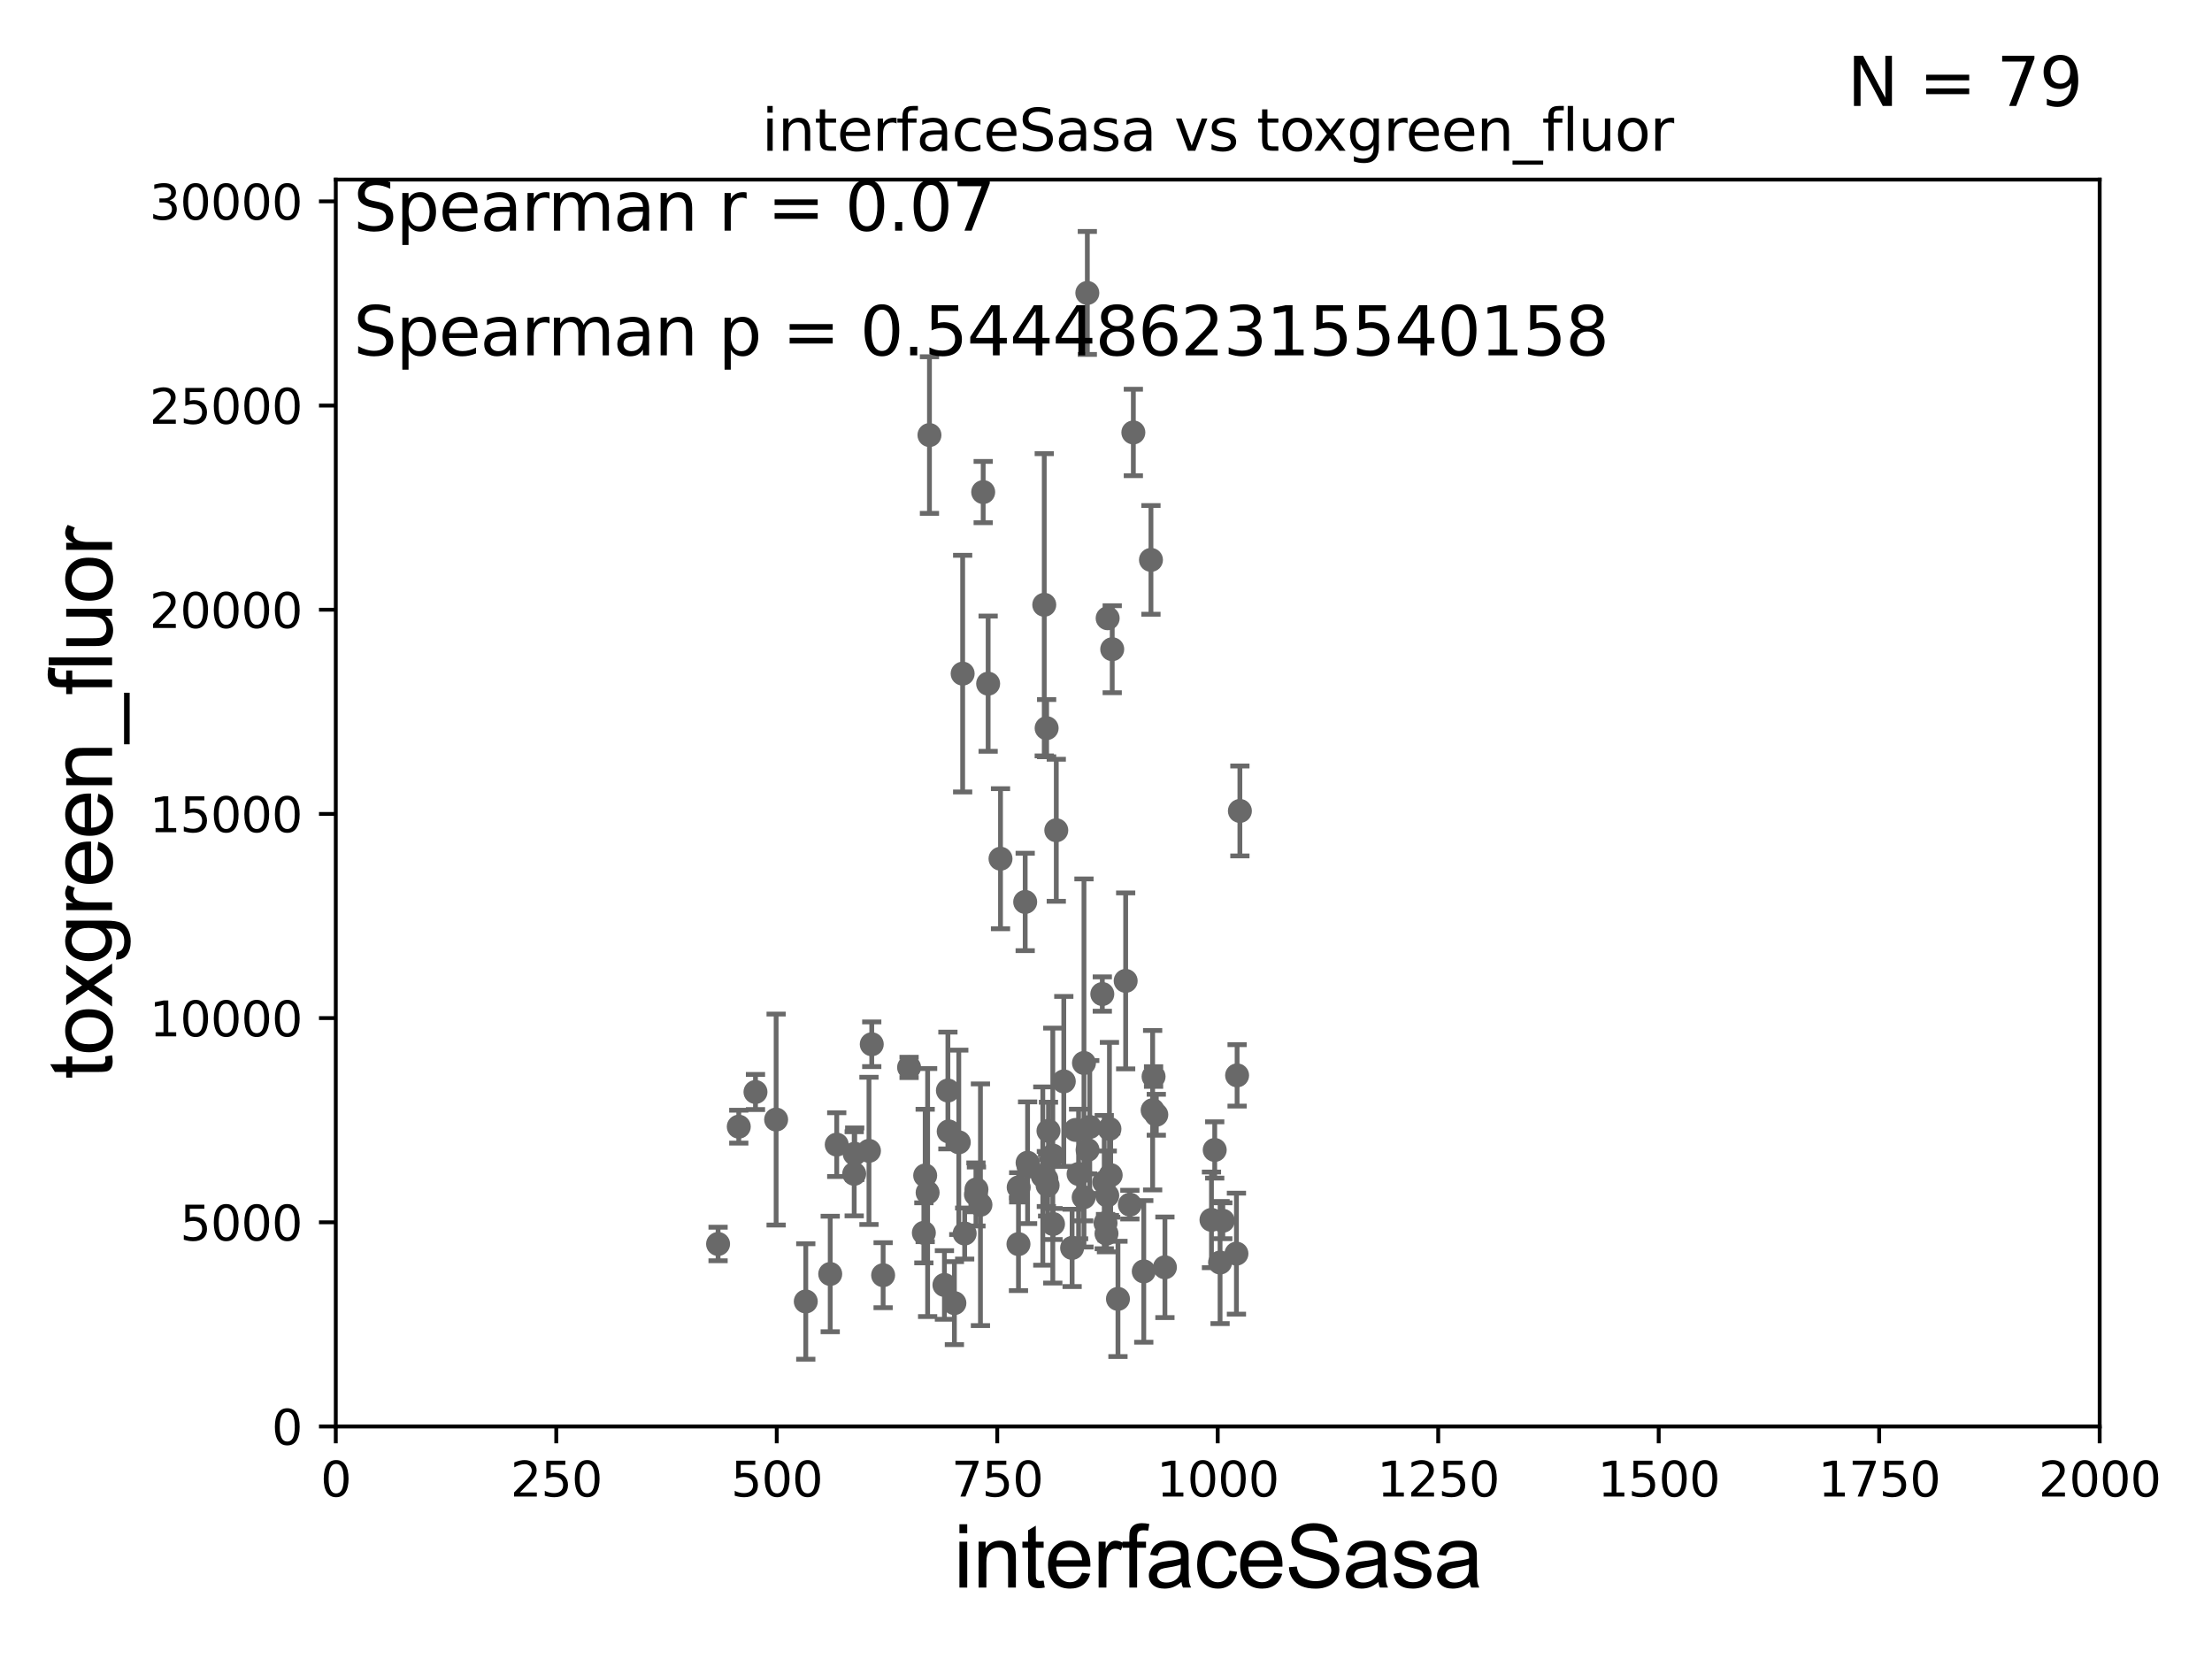 <?xml version="1.0" encoding="utf-8" standalone="no"?>
<!DOCTYPE svg PUBLIC "-//W3C//DTD SVG 1.1//EN"
  "http://www.w3.org/Graphics/SVG/1.1/DTD/svg11.dtd">
<svg xmlns:xlink="http://www.w3.org/1999/xlink" width="460.8pt" height="345.6pt" viewBox="0 0 460.8 345.6" xmlns="http://www.w3.org/2000/svg" version="1.1">
 <defs>
  <style type="text/css">*{stroke-linejoin: round; stroke-linecap: butt}</style>
 </defs>
 <g id="figure_1">
  <g id="patch_1">
   <path d="M 0 345.6 
L 460.8 345.6 
L 460.8 0 
L 0 0 
z
" style="fill: #ffffff"/>
  </g>
  <g id="axes_1">
   <g id="patch_2">
    <path d="M 69.95 297.16 
L 437.4 297.16 
L 437.4 37.411 
L 69.95 37.411 
z
" style="fill: #ffffff"/>
   </g>
   <g id="PathCollection_1">
    <defs>
     <path id="m69bc980339" d="M 0 1.118 
C 0.297 1.118 0.581 1 0.791 0.791 
C 1 0.581 1.118 0.297 1.118 0 
C 1.118 -0.297 1 -0.581 0.791 -0.791 
C 0.581 -1 0.297 -1.118 0 -1.118 
C -0.297 -1.118 -0.581 -1 -0.791 -0.791 
C -1 -0.581 -1.118 -0.297 -1.118 0 
C -1.118 0.297 -1 0.581 -0.791 0.791 
C -0.581 1 -0.297 1.118 0 1.118 
z
" style="stroke: #696969"/>
    </defs>
    <g clip-path="url(#p7e132a2a36)">
     <use xlink:href="#m69bc980339" x="157.381" y="227.481" style="fill: #696969; stroke: #696969"/>
     <use xlink:href="#m69bc980339" x="213.566" y="187.893" style="fill: #696969; stroke: #696969"/>
     <use xlink:href="#m69bc980339" x="257.711" y="224.02" style="fill: #696969; stroke: #696969"/>
     <use xlink:href="#m69bc980339" x="225.811" y="221.439" style="fill: #696969; stroke: #696969"/>
     <use xlink:href="#m69bc980339" x="242.674" y="264.002" style="fill: #696969; stroke: #696969"/>
     <use xlink:href="#m69bc980339" x="238.268" y="264.858" style="fill: #696969; stroke: #696969"/>
     <use xlink:href="#m69bc980339" x="218.238" y="246.932" style="fill: #696969; stroke: #696969"/>
     <use xlink:href="#m69bc980339" x="181.603" y="217.537" style="fill: #696969; stroke: #696969"/>
     <use xlink:href="#m69bc980339" x="218.416" y="235.577" style="fill: #696969; stroke: #696969"/>
     <use xlink:href="#m69bc980339" x="257.572" y="261.154" style="fill: #696969; stroke: #696969"/>
     <use xlink:href="#m69bc980339" x="212.166" y="259.17" style="fill: #696969; stroke: #696969"/>
     <use xlink:href="#m69bc980339" x="223.342" y="259.963" style="fill: #696969; stroke: #696969"/>
     <use xlink:href="#m69bc980339" x="217.235" y="244.995" style="fill: #696969; stroke: #696969"/>
     <use xlink:href="#m69bc980339" x="224.691" y="244.565" style="fill: #696969; stroke: #696969"/>
     <use xlink:href="#m69bc980339" x="234.498" y="204.337" style="fill: #696969; stroke: #696969"/>
     <use xlink:href="#m69bc980339" x="227.015" y="234.772" style="fill: #696969; stroke: #696969"/>
     <use xlink:href="#m69bc980339" x="230.66" y="249.049" style="fill: #696969; stroke: #696969"/>
     <use xlink:href="#m69bc980339" x="197.632" y="235.698" style="fill: #696969; stroke: #696969"/>
     <use xlink:href="#m69bc980339" x="230.502" y="256.979" style="fill: #696969; stroke: #696969"/>
     <use xlink:href="#m69bc980339" x="235.372" y="250.948" style="fill: #696969; stroke: #696969"/>
     <use xlink:href="#m69bc980339" x="230.746" y="128.792" style="fill: #696969; stroke: #696969"/>
     <use xlink:href="#m69bc980339" x="231.696" y="135.242" style="fill: #696969; stroke: #696969"/>
     <use xlink:href="#m69bc980339" x="226.511" y="61.025" style="fill: #696969; stroke: #696969"/>
     <use xlink:href="#m69bc980339" x="254.733" y="254.306" style="fill: #696969; stroke: #696969"/>
     <use xlink:href="#m69bc980339" x="231.376" y="244.799" style="fill: #696969; stroke: #696969"/>
     <use xlink:href="#m69bc980339" x="192.733" y="244.876" style="fill: #696969; stroke: #696969"/>
     <use xlink:href="#m69bc980339" x="253.048" y="239.557" style="fill: #696969; stroke: #696969"/>
     <use xlink:href="#m69bc980339" x="225.752" y="249.416" style="fill: #696969; stroke: #696969"/>
     <use xlink:href="#m69bc980339" x="204.817" y="102.509" style="fill: #696969; stroke: #696969"/>
     <use xlink:href="#m69bc980339" x="224.071" y="235.386" style="fill: #696969; stroke: #696969"/>
     <use xlink:href="#m69bc980339" x="240.116" y="231.272" style="fill: #696969; stroke: #696969"/>
     <use xlink:href="#m69bc980339" x="232.892" y="270.583" style="fill: #696969; stroke: #696969"/>
     <use xlink:href="#m69bc980339" x="240.309" y="224.265" style="fill: #696969; stroke: #696969"/>
     <use xlink:href="#m69bc980339" x="205.848" y="142.422" style="fill: #696969; stroke: #696969"/>
     <use xlink:href="#m69bc980339" x="218.032" y="151.688" style="fill: #696969; stroke: #696969"/>
     <use xlink:href="#m69bc980339" x="214.277" y="243.002" style="fill: #696969; stroke: #696969"/>
     <use xlink:href="#m69bc980339" x="219.317" y="240.73" style="fill: #696969; stroke: #696969"/>
     <use xlink:href="#m69bc980339" x="258.292" y="168.936" style="fill: #696969; stroke: #696969"/>
     <use xlink:href="#m69bc980339" x="230.035" y="246.254" style="fill: #696969; stroke: #696969"/>
     <use xlink:href="#m69bc980339" x="200.538" y="140.33" style="fill: #696969; stroke: #696969"/>
     <use xlink:href="#m69bc980339" x="236.098" y="90.087" style="fill: #696969; stroke: #696969"/>
     <use xlink:href="#m69bc980339" x="217.538" y="125.986" style="fill: #696969; stroke: #696969"/>
     <use xlink:href="#m69bc980339" x="254.164" y="263.01" style="fill: #696969; stroke: #696969"/>
     <use xlink:href="#m69bc980339" x="193.242" y="248.435" style="fill: #696969; stroke: #696969"/>
     <use xlink:href="#m69bc980339" x="221.609" y="225.274" style="fill: #696969; stroke: #696969"/>
     <use xlink:href="#m69bc980339" x="161.682" y="233.224" style="fill: #696969; stroke: #696969"/>
     <use xlink:href="#m69bc980339" x="200.959" y="256.965" style="fill: #696969; stroke: #696969"/>
     <use xlink:href="#m69bc980339" x="193.623" y="90.631" style="fill: #696969; stroke: #696969"/>
     <use xlink:href="#m69bc980339" x="203.413" y="247.776" style="fill: #696969; stroke: #696969"/>
     <use xlink:href="#m69bc980339" x="192.456" y="256.824" style="fill: #696969; stroke: #696969"/>
     <use xlink:href="#m69bc980339" x="231.117" y="235.172" style="fill: #696969; stroke: #696969"/>
     <use xlink:href="#m69bc980339" x="239.765" y="116.636" style="fill: #696969; stroke: #696969"/>
     <use xlink:href="#m69bc980339" x="196.742" y="267.68" style="fill: #696969; stroke: #696969"/>
     <use xlink:href="#m69bc980339" x="214.066" y="242.219" style="fill: #696969; stroke: #696969"/>
     <use xlink:href="#m69bc980339" x="212.212" y="247.342" style="fill: #696969; stroke: #696969"/>
     <use xlink:href="#m69bc980339" x="149.587" y="259.145" style="fill: #696969; stroke: #696969"/>
     <use xlink:href="#m69bc980339" x="183.972" y="265.648" style="fill: #696969; stroke: #696969"/>
     <use xlink:href="#m69bc980339" x="153.901" y="234.705" style="fill: #696969; stroke: #696969"/>
     <use xlink:href="#m69bc980339" x="199.733" y="237.963" style="fill: #696969; stroke: #696969"/>
     <use xlink:href="#m69bc980339" x="219.363" y="254.98" style="fill: #696969; stroke: #696969"/>
     <use xlink:href="#m69bc980339" x="172.95" y="265.393" style="fill: #696969; stroke: #696969"/>
     <use xlink:href="#m69bc980339" x="178.052" y="240.348" style="fill: #696969; stroke: #696969"/>
     <use xlink:href="#m69bc980339" x="226.563" y="239.555" style="fill: #696969; stroke: #696969"/>
     <use xlink:href="#m69bc980339" x="208.424" y="178.886" style="fill: #696969; stroke: #696969"/>
     <use xlink:href="#m69bc980339" x="197.466" y="227.178" style="fill: #696969; stroke: #696969"/>
     <use xlink:href="#m69bc980339" x="240.879" y="232.221" style="fill: #696969; stroke: #696969"/>
     <use xlink:href="#m69bc980339" x="167.859" y="271.123" style="fill: #696969; stroke: #696969"/>
     <use xlink:href="#m69bc980339" x="174.308" y="238.445" style="fill: #696969; stroke: #696969"/>
     <use xlink:href="#m69bc980339" x="198.818" y="271.462" style="fill: #696969; stroke: #696969"/>
     <use xlink:href="#m69bc980339" x="189.379" y="222.359" style="fill: #696969; stroke: #696969"/>
     <use xlink:href="#m69bc980339" x="204.244" y="250.973" style="fill: #696969; stroke: #696969"/>
     <use xlink:href="#m69bc980339" x="217.977" y="245.604" style="fill: #696969; stroke: #696969"/>
     <use xlink:href="#m69bc980339" x="230.303" y="254.79" style="fill: #696969; stroke: #696969"/>
     <use xlink:href="#m69bc980339" x="203.309" y="248.825" style="fill: #696969; stroke: #696969"/>
     <use xlink:href="#m69bc980339" x="252.371" y="254.12" style="fill: #696969; stroke: #696969"/>
     <use xlink:href="#m69bc980339" x="177.945" y="244.527" style="fill: #696969; stroke: #696969"/>
     <use xlink:href="#m69bc980339" x="181.021" y="239.745" style="fill: #696969; stroke: #696969"/>
     <use xlink:href="#m69bc980339" x="229.631" y="207.078" style="fill: #696969; stroke: #696969"/>
     <use xlink:href="#m69bc980339" x="220.044" y="172.961" style="fill: #696969; stroke: #696969"/>
    </g>
   </g>
   <g id="matplotlib.axis_1">
    <g id="xtick_1">
     <g id="line2d_1">
      <defs>
       <path id="mf77a649a71" d="M 0 0 
L 0 3.5 
" style="stroke: #000000; stroke-width: 0.8"/>
      </defs>
      <g>
       <use xlink:href="#mf77a649a71" x="69.95" y="297.16" style="stroke: #000000; stroke-width: 0.8"/>
      </g>
     </g>
     <g id="text_1">
      <!-- 0 -->
      <g transform="translate(66.769 311.758)scale(0.1 -0.1)">
       <defs>
        <path id="DejaVuSans-30" d="M 2034 4250 
Q 1547 4250 1301 3770 
Q 1056 3291 1056 2328 
Q 1056 1369 1301 889 
Q 1547 409 2034 409 
Q 2525 409 2770 889 
Q 3016 1369 3016 2328 
Q 3016 3291 2770 3770 
Q 2525 4250 2034 4250 
z
M 2034 4750 
Q 2819 4750 3233 4129 
Q 3647 3509 3647 2328 
Q 3647 1150 3233 529 
Q 2819 -91 2034 -91 
Q 1250 -91 836 529 
Q 422 1150 422 2328 
Q 422 3509 836 4129 
Q 1250 4750 2034 4750 
z
" transform="scale(0.016)"/>
       </defs>
       <use xlink:href="#DejaVuSans-30"/>
      </g>
     </g>
    </g>
    <g id="xtick_2">
     <g id="line2d_2">
      <g>
       <use xlink:href="#mf77a649a71" x="115.881" y="297.16" style="stroke: #000000; stroke-width: 0.8"/>
      </g>
     </g>
     <g id="text_2">
      <!-- 250 -->
      <g transform="translate(106.338 311.758)scale(0.1 -0.1)">
       <defs>
        <path id="DejaVuSans-32" d="M 1228 531 
L 3431 531 
L 3431 0 
L 469 0 
L 469 531 
Q 828 903 1448 1529 
Q 2069 2156 2228 2338 
Q 2531 2678 2651 2914 
Q 2772 3150 2772 3378 
Q 2772 3750 2511 3984 
Q 2250 4219 1831 4219 
Q 1534 4219 1204 4116 
Q 875 4013 500 3803 
L 500 4441 
Q 881 4594 1212 4672 
Q 1544 4750 1819 4750 
Q 2544 4750 2975 4387 
Q 3406 4025 3406 3419 
Q 3406 3131 3298 2873 
Q 3191 2616 2906 2266 
Q 2828 2175 2409 1742 
Q 1991 1309 1228 531 
z
" transform="scale(0.016)"/>
        <path id="DejaVuSans-35" d="M 691 4666 
L 3169 4666 
L 3169 4134 
L 1269 4134 
L 1269 2991 
Q 1406 3038 1543 3061 
Q 1681 3084 1819 3084 
Q 2600 3084 3056 2656 
Q 3513 2228 3513 1497 
Q 3513 744 3044 326 
Q 2575 -91 1722 -91 
Q 1428 -91 1123 -41 
Q 819 9 494 109 
L 494 744 
Q 775 591 1075 516 
Q 1375 441 1709 441 
Q 2250 441 2565 725 
Q 2881 1009 2881 1497 
Q 2881 1984 2565 2268 
Q 2250 2553 1709 2553 
Q 1456 2553 1204 2497 
Q 953 2441 691 2322 
L 691 4666 
z
" transform="scale(0.016)"/>
       </defs>
       <use xlink:href="#DejaVuSans-32"/>
       <use xlink:href="#DejaVuSans-35" x="63.623"/>
       <use xlink:href="#DejaVuSans-30" x="127.246"/>
      </g>
     </g>
    </g>
    <g id="xtick_3">
     <g id="line2d_3">
      <g>
       <use xlink:href="#mf77a649a71" x="161.812" y="297.16" style="stroke: #000000; stroke-width: 0.8"/>
      </g>
     </g>
     <g id="text_3">
      <!-- 500 -->
      <g transform="translate(152.269 311.758)scale(0.1 -0.1)">
       <use xlink:href="#DejaVuSans-35"/>
       <use xlink:href="#DejaVuSans-30" x="63.623"/>
       <use xlink:href="#DejaVuSans-30" x="127.246"/>
      </g>
     </g>
    </g>
    <g id="xtick_4">
     <g id="line2d_4">
      <g>
       <use xlink:href="#mf77a649a71" x="207.744" y="297.16" style="stroke: #000000; stroke-width: 0.8"/>
      </g>
     </g>
     <g id="text_4">
      <!-- 750 -->
      <g transform="translate(198.2 311.758)scale(0.1 -0.1)">
       <defs>
        <path id="DejaVuSans-37" d="M 525 4666 
L 3525 4666 
L 3525 4397 
L 1831 0 
L 1172 0 
L 2766 4134 
L 525 4134 
L 525 4666 
z
" transform="scale(0.016)"/>
       </defs>
       <use xlink:href="#DejaVuSans-37"/>
       <use xlink:href="#DejaVuSans-35" x="63.623"/>
       <use xlink:href="#DejaVuSans-30" x="127.246"/>
      </g>
     </g>
    </g>
    <g id="xtick_5">
     <g id="line2d_5">
      <g>
       <use xlink:href="#mf77a649a71" x="253.675" y="297.16" style="stroke: #000000; stroke-width: 0.8"/>
      </g>
     </g>
     <g id="text_5">
      <!-- 1000 -->
      <g transform="translate(240.95 311.758)scale(0.1 -0.1)">
       <defs>
        <path id="DejaVuSans-31" d="M 794 531 
L 1825 531 
L 1825 4091 
L 703 3866 
L 703 4441 
L 1819 4666 
L 2450 4666 
L 2450 531 
L 3481 531 
L 3481 0 
L 794 0 
L 794 531 
z
" transform="scale(0.016)"/>
       </defs>
       <use xlink:href="#DejaVuSans-31"/>
       <use xlink:href="#DejaVuSans-30" x="63.623"/>
       <use xlink:href="#DejaVuSans-30" x="127.246"/>
       <use xlink:href="#DejaVuSans-30" x="190.869"/>
      </g>
     </g>
    </g>
    <g id="xtick_6">
     <g id="line2d_6">
      <g>
       <use xlink:href="#mf77a649a71" x="299.606" y="297.16" style="stroke: #000000; stroke-width: 0.8"/>
      </g>
     </g>
     <g id="text_6">
      <!-- 1250 -->
      <g transform="translate(286.881 311.758)scale(0.1 -0.1)">
       <use xlink:href="#DejaVuSans-31"/>
       <use xlink:href="#DejaVuSans-32" x="63.623"/>
       <use xlink:href="#DejaVuSans-35" x="127.246"/>
       <use xlink:href="#DejaVuSans-30" x="190.869"/>
      </g>
     </g>
    </g>
    <g id="xtick_7">
     <g id="line2d_7">
      <g>
       <use xlink:href="#mf77a649a71" x="345.538" y="297.16" style="stroke: #000000; stroke-width: 0.8"/>
      </g>
     </g>
     <g id="text_7">
      <!-- 1500 -->
      <g transform="translate(332.812 311.758)scale(0.1 -0.1)">
       <use xlink:href="#DejaVuSans-31"/>
       <use xlink:href="#DejaVuSans-35" x="63.623"/>
       <use xlink:href="#DejaVuSans-30" x="127.246"/>
       <use xlink:href="#DejaVuSans-30" x="190.869"/>
      </g>
     </g>
    </g>
    <g id="xtick_8">
     <g id="line2d_8">
      <g>
       <use xlink:href="#mf77a649a71" x="391.469" y="297.16" style="stroke: #000000; stroke-width: 0.8"/>
      </g>
     </g>
     <g id="text_8">
      <!-- 1750 -->
      <g transform="translate(378.744 311.758)scale(0.1 -0.1)">
       <use xlink:href="#DejaVuSans-31"/>
       <use xlink:href="#DejaVuSans-37" x="63.623"/>
       <use xlink:href="#DejaVuSans-35" x="127.246"/>
       <use xlink:href="#DejaVuSans-30" x="190.869"/>
      </g>
     </g>
    </g>
    <g id="xtick_9">
     <g id="line2d_9">
      <g>
       <use xlink:href="#mf77a649a71" x="437.4" y="297.16" style="stroke: #000000; stroke-width: 0.8"/>
      </g>
     </g>
     <g id="text_9">
      <!-- 2000 -->
      <g transform="translate(424.675 311.758)scale(0.1 -0.1)">
       <use xlink:href="#DejaVuSans-32"/>
       <use xlink:href="#DejaVuSans-30" x="63.623"/>
       <use xlink:href="#DejaVuSans-30" x="127.246"/>
       <use xlink:href="#DejaVuSans-30" x="190.869"/>
      </g>
     </g>
    </g>
    <g id="text_10">
     <!-- interfaceSasa -->
     <g transform="translate(198.646 330.722)scale(0.18 -0.18)">
      <defs>
       <path id="ArialMT-69" d="M 425 3934 
L 425 4581 
L 988 4581 
L 988 3934 
L 425 3934 
z
M 425 0 
L 425 3319 
L 988 3319 
L 988 0 
L 425 0 
z
" transform="scale(0.016)"/>
       <path id="ArialMT-6e" d="M 422 0 
L 422 3319 
L 928 3319 
L 928 2847 
Q 1294 3394 1984 3394 
Q 2284 3394 2536 3286 
Q 2788 3178 2913 3003 
Q 3038 2828 3088 2588 
Q 3119 2431 3119 2041 
L 3119 0 
L 2556 0 
L 2556 2019 
Q 2556 2363 2490 2533 
Q 2425 2703 2258 2804 
Q 2091 2906 1866 2906 
Q 1506 2906 1245 2678 
Q 984 2450 984 1813 
L 984 0 
L 422 0 
z
" transform="scale(0.016)"/>
       <path id="ArialMT-74" d="M 1650 503 
L 1731 6 
Q 1494 -44 1306 -44 
Q 1000 -44 831 53 
Q 663 150 594 308 
Q 525 466 525 972 
L 525 2881 
L 113 2881 
L 113 3319 
L 525 3319 
L 525 4141 
L 1084 4478 
L 1084 3319 
L 1650 3319 
L 1650 2881 
L 1084 2881 
L 1084 941 
Q 1084 700 1114 631 
Q 1144 563 1211 522 
Q 1278 481 1403 481 
Q 1497 481 1650 503 
z
" transform="scale(0.016)"/>
       <path id="ArialMT-65" d="M 2694 1069 
L 3275 997 
Q 3138 488 2766 206 
Q 2394 -75 1816 -75 
Q 1088 -75 661 373 
Q 234 822 234 1631 
Q 234 2469 665 2931 
Q 1097 3394 1784 3394 
Q 2450 3394 2872 2941 
Q 3294 2488 3294 1666 
Q 3294 1616 3291 1516 
L 816 1516 
Q 847 969 1125 678 
Q 1403 388 1819 388 
Q 2128 388 2347 550 
Q 2566 713 2694 1069 
z
M 847 1978 
L 2700 1978 
Q 2663 2397 2488 2606 
Q 2219 2931 1791 2931 
Q 1403 2931 1139 2672 
Q 875 2413 847 1978 
z
" transform="scale(0.016)"/>
       <path id="ArialMT-72" d="M 416 0 
L 416 3319 
L 922 3319 
L 922 2816 
Q 1116 3169 1280 3281 
Q 1444 3394 1641 3394 
Q 1925 3394 2219 3213 
L 2025 2691 
Q 1819 2813 1613 2813 
Q 1428 2813 1281 2702 
Q 1134 2591 1072 2394 
Q 978 2094 978 1738 
L 978 0 
L 416 0 
z
" transform="scale(0.016)"/>
       <path id="ArialMT-66" d="M 556 0 
L 556 2881 
L 59 2881 
L 59 3319 
L 556 3319 
L 556 3672 
Q 556 4006 616 4169 
Q 697 4388 901 4523 
Q 1106 4659 1475 4659 
Q 1713 4659 2000 4603 
L 1916 4113 
Q 1741 4144 1584 4144 
Q 1328 4144 1222 4034 
Q 1116 3925 1116 3625 
L 1116 3319 
L 1763 3319 
L 1763 2881 
L 1116 2881 
L 1116 0 
L 556 0 
z
" transform="scale(0.016)"/>
       <path id="ArialMT-61" d="M 2588 409 
Q 2275 144 1986 34 
Q 1697 -75 1366 -75 
Q 819 -75 525 192 
Q 231 459 231 875 
Q 231 1119 342 1320 
Q 453 1522 633 1644 
Q 813 1766 1038 1828 
Q 1203 1872 1538 1913 
Q 2219 1994 2541 2106 
Q 2544 2222 2544 2253 
Q 2544 2597 2384 2738 
Q 2169 2928 1744 2928 
Q 1347 2928 1158 2789 
Q 969 2650 878 2297 
L 328 2372 
Q 403 2725 575 2942 
Q 747 3159 1072 3276 
Q 1397 3394 1825 3394 
Q 2250 3394 2515 3294 
Q 2781 3194 2906 3042 
Q 3031 2891 3081 2659 
Q 3109 2516 3109 2141 
L 3109 1391 
Q 3109 606 3145 398 
Q 3181 191 3288 0 
L 2700 0 
Q 2613 175 2588 409 
z
M 2541 1666 
Q 2234 1541 1622 1453 
Q 1275 1403 1131 1340 
Q 988 1278 909 1158 
Q 831 1038 831 891 
Q 831 666 1001 516 
Q 1172 366 1500 366 
Q 1825 366 2078 508 
Q 2331 650 2450 897 
Q 2541 1088 2541 1459 
L 2541 1666 
z
" transform="scale(0.016)"/>
       <path id="ArialMT-63" d="M 2588 1216 
L 3141 1144 
Q 3050 572 2676 248 
Q 2303 -75 1759 -75 
Q 1078 -75 664 370 
Q 250 816 250 1647 
Q 250 2184 428 2587 
Q 606 2991 970 3192 
Q 1334 3394 1763 3394 
Q 2303 3394 2647 3120 
Q 2991 2847 3088 2344 
L 2541 2259 
Q 2463 2594 2264 2762 
Q 2066 2931 1784 2931 
Q 1359 2931 1093 2626 
Q 828 2322 828 1663 
Q 828 994 1084 691 
Q 1341 388 1753 388 
Q 2084 388 2306 591 
Q 2528 794 2588 1216 
z
" transform="scale(0.016)"/>
       <path id="ArialMT-53" d="M 288 1472 
L 859 1522 
Q 900 1178 1048 958 
Q 1197 738 1509 602 
Q 1822 466 2213 466 
Q 2559 466 2825 569 
Q 3091 672 3220 851 
Q 3350 1031 3350 1244 
Q 3350 1459 3225 1620 
Q 3100 1781 2813 1891 
Q 2628 1963 1997 2114 
Q 1366 2266 1113 2400 
Q 784 2572 623 2826 
Q 463 3081 463 3397 
Q 463 3744 659 4045 
Q 856 4347 1234 4503 
Q 1613 4659 2075 4659 
Q 2584 4659 2973 4495 
Q 3363 4331 3572 4012 
Q 3781 3694 3797 3291 
L 3216 3247 
Q 3169 3681 2898 3903 
Q 2628 4125 2100 4125 
Q 1550 4125 1298 3923 
Q 1047 3722 1047 3438 
Q 1047 3191 1225 3031 
Q 1400 2872 2139 2705 
Q 2878 2538 3153 2413 
Q 3553 2228 3743 1945 
Q 3934 1663 3934 1294 
Q 3934 928 3725 604 
Q 3516 281 3123 101 
Q 2731 -78 2241 -78 
Q 1619 -78 1198 103 
Q 778 284 539 648 
Q 300 1013 288 1472 
z
" transform="scale(0.016)"/>
       <path id="ArialMT-73" d="M 197 991 
L 753 1078 
Q 800 744 1014 566 
Q 1228 388 1613 388 
Q 2000 388 2187 545 
Q 2375 703 2375 916 
Q 2375 1106 2209 1216 
Q 2094 1291 1634 1406 
Q 1016 1563 777 1677 
Q 538 1791 414 1992 
Q 291 2194 291 2438 
Q 291 2659 392 2848 
Q 494 3038 669 3163 
Q 800 3259 1026 3326 
Q 1253 3394 1513 3394 
Q 1903 3394 2198 3281 
Q 2494 3169 2634 2976 
Q 2775 2784 2828 2463 
L 2278 2388 
Q 2241 2644 2061 2787 
Q 1881 2931 1553 2931 
Q 1166 2931 1000 2803 
Q 834 2675 834 2503 
Q 834 2394 903 2306 
Q 972 2216 1119 2156 
Q 1203 2125 1616 2013 
Q 2213 1853 2448 1751 
Q 2684 1650 2818 1456 
Q 2953 1263 2953 975 
Q 2953 694 2789 445 
Q 2625 197 2315 61 
Q 2006 -75 1616 -75 
Q 969 -75 630 194 
Q 291 463 197 991 
z
" transform="scale(0.016)"/>
      </defs>
      <use xlink:href="#ArialMT-69"/>
      <use xlink:href="#ArialMT-6e" x="22.217"/>
      <use xlink:href="#ArialMT-74" x="77.832"/>
      <use xlink:href="#ArialMT-65" x="105.615"/>
      <use xlink:href="#ArialMT-72" x="161.23"/>
      <use xlink:href="#ArialMT-66" x="194.531"/>
      <use xlink:href="#ArialMT-61" x="222.314"/>
      <use xlink:href="#ArialMT-63" x="277.93"/>
      <use xlink:href="#ArialMT-65" x="327.93"/>
      <use xlink:href="#ArialMT-53" x="383.545"/>
      <use xlink:href="#ArialMT-61" x="450.244"/>
      <use xlink:href="#ArialMT-73" x="505.859"/>
      <use xlink:href="#ArialMT-61" x="555.859"/>
     </g>
    </g>
   </g>
   <g id="matplotlib.axis_2">
    <g id="ytick_1">
     <g id="line2d_10">
      <defs>
       <path id="m8141429527" d="M 0 0 
L -3.5 0 
" style="stroke: #000000; stroke-width: 0.8"/>
      </defs>
      <g>
       <use xlink:href="#m8141429527" x="69.95" y="297.16" style="stroke: #000000; stroke-width: 0.8"/>
      </g>
     </g>
     <g id="text_11">
      <!-- 0 -->
      <g transform="translate(56.587 300.959)scale(0.1 -0.1)">
       <use xlink:href="#DejaVuSans-30"/>
      </g>
     </g>
    </g>
    <g id="ytick_2">
     <g id="line2d_11">
      <g>
       <use xlink:href="#m8141429527" x="69.95" y="254.625" style="stroke: #000000; stroke-width: 0.8"/>
      </g>
     </g>
     <g id="text_12">
      <!-- 5000 -->
      <g transform="translate(37.5 258.424)scale(0.1 -0.1)">
       <use xlink:href="#DejaVuSans-35"/>
       <use xlink:href="#DejaVuSans-30" x="63.623"/>
       <use xlink:href="#DejaVuSans-30" x="127.246"/>
       <use xlink:href="#DejaVuSans-30" x="190.869"/>
      </g>
     </g>
    </g>
    <g id="ytick_3">
     <g id="line2d_12">
      <g>
       <use xlink:href="#m8141429527" x="69.95" y="212.089" style="stroke: #000000; stroke-width: 0.8"/>
      </g>
     </g>
     <g id="text_13">
      <!-- 10000 -->
      <g transform="translate(31.137 215.888)scale(0.1 -0.1)">
       <use xlink:href="#DejaVuSans-31"/>
       <use xlink:href="#DejaVuSans-30" x="63.623"/>
       <use xlink:href="#DejaVuSans-30" x="127.246"/>
       <use xlink:href="#DejaVuSans-30" x="190.869"/>
       <use xlink:href="#DejaVuSans-30" x="254.492"/>
      </g>
     </g>
    </g>
    <g id="ytick_4">
     <g id="line2d_13">
      <g>
       <use xlink:href="#m8141429527" x="69.95" y="169.554" style="stroke: #000000; stroke-width: 0.8"/>
      </g>
     </g>
     <g id="text_14">
      <!-- 15000 -->
      <g transform="translate(31.137 173.353)scale(0.1 -0.1)">
       <use xlink:href="#DejaVuSans-31"/>
       <use xlink:href="#DejaVuSans-35" x="63.623"/>
       <use xlink:href="#DejaVuSans-30" x="127.246"/>
       <use xlink:href="#DejaVuSans-30" x="190.869"/>
       <use xlink:href="#DejaVuSans-30" x="254.492"/>
      </g>
     </g>
    </g>
    <g id="ytick_5">
     <g id="line2d_14">
      <g>
       <use xlink:href="#m8141429527" x="69.95" y="127.018" style="stroke: #000000; stroke-width: 0.8"/>
      </g>
     </g>
     <g id="text_15">
      <!-- 20000 -->
      <g transform="translate(31.137 130.817)scale(0.1 -0.1)">
       <use xlink:href="#DejaVuSans-32"/>
       <use xlink:href="#DejaVuSans-30" x="63.623"/>
       <use xlink:href="#DejaVuSans-30" x="127.246"/>
       <use xlink:href="#DejaVuSans-30" x="190.869"/>
       <use xlink:href="#DejaVuSans-30" x="254.492"/>
      </g>
     </g>
    </g>
    <g id="ytick_6">
     <g id="line2d_15">
      <g>
       <use xlink:href="#m8141429527" x="69.95" y="84.483" style="stroke: #000000; stroke-width: 0.8"/>
      </g>
     </g>
     <g id="text_16">
      <!-- 25000 -->
      <g transform="translate(31.137 88.282)scale(0.1 -0.1)">
       <use xlink:href="#DejaVuSans-32"/>
       <use xlink:href="#DejaVuSans-35" x="63.623"/>
       <use xlink:href="#DejaVuSans-30" x="127.246"/>
       <use xlink:href="#DejaVuSans-30" x="190.869"/>
       <use xlink:href="#DejaVuSans-30" x="254.492"/>
      </g>
     </g>
    </g>
    <g id="ytick_7">
     <g id="line2d_16">
      <g>
       <use xlink:href="#m8141429527" x="69.95" y="41.947" style="stroke: #000000; stroke-width: 0.8"/>
      </g>
     </g>
     <g id="text_17">
      <!-- 30000 -->
      <g transform="translate(31.137 45.746)scale(0.1 -0.1)">
       <defs>
        <path id="DejaVuSans-33" d="M 2597 2516 
Q 3050 2419 3304 2112 
Q 3559 1806 3559 1356 
Q 3559 666 3084 287 
Q 2609 -91 1734 -91 
Q 1441 -91 1130 -33 
Q 819 25 488 141 
L 488 750 
Q 750 597 1062 519 
Q 1375 441 1716 441 
Q 2309 441 2620 675 
Q 2931 909 2931 1356 
Q 2931 1769 2642 2001 
Q 2353 2234 1838 2234 
L 1294 2234 
L 1294 2753 
L 1863 2753 
Q 2328 2753 2575 2939 
Q 2822 3125 2822 3475 
Q 2822 3834 2567 4026 
Q 2313 4219 1838 4219 
Q 1578 4219 1281 4162 
Q 984 4106 628 3988 
L 628 4550 
Q 988 4650 1302 4700 
Q 1616 4750 1894 4750 
Q 2613 4750 3031 4423 
Q 3450 4097 3450 3541 
Q 3450 3153 3228 2886 
Q 3006 2619 2597 2516 
z
" transform="scale(0.016)"/>
       </defs>
       <use xlink:href="#DejaVuSans-33"/>
       <use xlink:href="#DejaVuSans-30" x="63.623"/>
       <use xlink:href="#DejaVuSans-30" x="127.246"/>
       <use xlink:href="#DejaVuSans-30" x="190.869"/>
       <use xlink:href="#DejaVuSans-30" x="254.492"/>
      </g>
     </g>
    </g>
    <g id="text_18">
     <!-- toxgreen_fluor -->
     <g transform="translate(23.349 224.818)rotate(-90)scale(0.18 -0.18)">
      <defs>
       <path id="ArialMT-6f" d="M 213 1659 
Q 213 2581 725 3025 
Q 1153 3394 1769 3394 
Q 2453 3394 2887 2945 
Q 3322 2497 3322 1706 
Q 3322 1066 3130 698 
Q 2938 331 2570 128 
Q 2203 -75 1769 -75 
Q 1072 -75 642 372 
Q 213 819 213 1659 
z
M 791 1659 
Q 791 1022 1069 705 
Q 1347 388 1769 388 
Q 2188 388 2466 706 
Q 2744 1025 2744 1678 
Q 2744 2294 2464 2611 
Q 2184 2928 1769 2928 
Q 1347 2928 1069 2612 
Q 791 2297 791 1659 
z
" transform="scale(0.016)"/>
       <path id="ArialMT-78" d="M 47 0 
L 1259 1725 
L 138 3319 
L 841 3319 
L 1350 2541 
Q 1494 2319 1581 2169 
Q 1719 2375 1834 2534 
L 2394 3319 
L 3066 3319 
L 1919 1756 
L 3153 0 
L 2463 0 
L 1781 1031 
L 1600 1309 
L 728 0 
L 47 0 
z
" transform="scale(0.016)"/>
       <path id="ArialMT-67" d="M 319 -275 
L 866 -356 
Q 900 -609 1056 -725 
Q 1266 -881 1628 -881 
Q 2019 -881 2231 -725 
Q 2444 -569 2519 -288 
Q 2563 -116 2559 434 
Q 2191 0 1641 0 
Q 956 0 581 494 
Q 206 988 206 1678 
Q 206 2153 378 2554 
Q 550 2956 876 3175 
Q 1203 3394 1644 3394 
Q 2231 3394 2613 2919 
L 2613 3319 
L 3131 3319 
L 3131 450 
Q 3131 -325 2973 -648 
Q 2816 -972 2473 -1159 
Q 2131 -1347 1631 -1347 
Q 1038 -1347 672 -1080 
Q 306 -813 319 -275 
z
M 784 1719 
Q 784 1066 1043 766 
Q 1303 466 1694 466 
Q 2081 466 2343 764 
Q 2606 1063 2606 1700 
Q 2606 2309 2336 2618 
Q 2066 2928 1684 2928 
Q 1309 2928 1046 2623 
Q 784 2319 784 1719 
z
" transform="scale(0.016)"/>
       <path id="ArialMT-5f" d="M -97 -1272 
L -97 -866 
L 3631 -866 
L 3631 -1272 
L -97 -1272 
z
" transform="scale(0.016)"/>
       <path id="ArialMT-6c" d="M 409 0 
L 409 4581 
L 972 4581 
L 972 0 
L 409 0 
z
" transform="scale(0.016)"/>
       <path id="ArialMT-75" d="M 2597 0 
L 2597 488 
Q 2209 -75 1544 -75 
Q 1250 -75 995 37 
Q 741 150 617 320 
Q 494 491 444 738 
Q 409 903 409 1263 
L 409 3319 
L 972 3319 
L 972 1478 
Q 972 1038 1006 884 
Q 1059 663 1231 536 
Q 1403 409 1656 409 
Q 1909 409 2131 539 
Q 2353 669 2445 892 
Q 2538 1116 2538 1541 
L 2538 3319 
L 3100 3319 
L 3100 0 
L 2597 0 
z
" transform="scale(0.016)"/>
      </defs>
      <use xlink:href="#ArialMT-74"/>
      <use xlink:href="#ArialMT-6f" x="27.783"/>
      <use xlink:href="#ArialMT-78" x="83.398"/>
      <use xlink:href="#ArialMT-67" x="133.398"/>
      <use xlink:href="#ArialMT-72" x="189.014"/>
      <use xlink:href="#ArialMT-65" x="222.314"/>
      <use xlink:href="#ArialMT-65" x="277.93"/>
      <use xlink:href="#ArialMT-6e" x="333.545"/>
      <use xlink:href="#ArialMT-5f" x="389.16"/>
      <use xlink:href="#ArialMT-66" x="444.775"/>
      <use xlink:href="#ArialMT-6c" x="472.559"/>
      <use xlink:href="#ArialMT-75" x="494.775"/>
      <use xlink:href="#ArialMT-6f" x="550.391"/>
      <use xlink:href="#ArialMT-72" x="606.006"/>
     </g>
    </g>
   </g>
   <g id="LineCollection_1">
    <path d="M 157.381 231.136 
L 157.381 223.826 
" clip-path="url(#p7e132a2a36)" style="fill: none; stroke: #696969"/>
    <path d="M 213.566 198.039 
L 213.566 177.747 
" clip-path="url(#p7e132a2a36)" style="fill: none; stroke: #696969"/>
    <path d="M 257.711 230.419 
L 257.711 217.621 
" clip-path="url(#p7e132a2a36)" style="fill: none; stroke: #696969"/>
    <path d="M 225.811 259.78 
L 225.811 183.097 
" clip-path="url(#p7e132a2a36)" style="fill: none; stroke: #696969"/>
    <path d="M 242.674 274.477 
L 242.674 253.526 
" clip-path="url(#p7e132a2a36)" style="fill: none; stroke: #696969"/>
    <path d="M 238.268 279.607 
L 238.268 250.108 
" clip-path="url(#p7e132a2a36)" style="fill: none; stroke: #696969"/>
    <path d="M 218.238 253.324 
L 218.238 240.54 
" clip-path="url(#p7e132a2a36)" style="fill: none; stroke: #696969"/>
    <path d="M 181.603 222.19 
L 181.603 212.884 
" clip-path="url(#p7e132a2a36)" style="fill: none; stroke: #696969"/>
    <path d="M 218.416 241.54 
L 218.416 229.614 
" clip-path="url(#p7e132a2a36)" style="fill: none; stroke: #696969"/>
    <path d="M 257.572 273.756 
L 257.572 248.552 
" clip-path="url(#p7e132a2a36)" style="fill: none; stroke: #696969"/>
    <path d="M 212.166 268.854 
L 212.166 249.486 
" clip-path="url(#p7e132a2a36)" style="fill: none; stroke: #696969"/>
    <path d="M 223.342 268.012 
L 223.342 251.913 
" clip-path="url(#p7e132a2a36)" style="fill: none; stroke: #696969"/>
    <path d="M 217.235 263.563 
L 217.235 226.426 
" clip-path="url(#p7e132a2a36)" style="fill: none; stroke: #696969"/>
    <path d="M 224.691 258.057 
L 224.691 231.073 
" clip-path="url(#p7e132a2a36)" style="fill: none; stroke: #696969"/>
    <path d="M 234.498 222.666 
L 234.498 186.008 
" clip-path="url(#p7e132a2a36)" style="fill: none; stroke: #696969"/>
    <path d="M 227.015 248.615 
L 227.015 220.93 
" clip-path="url(#p7e132a2a36)" style="fill: none; stroke: #696969"/>
    <path d="M 230.66 258.33 
L 230.66 239.767 
" clip-path="url(#p7e132a2a36)" style="fill: none; stroke: #696969"/>
    <path d="M 197.632 236.285 
L 197.632 235.111 
" clip-path="url(#p7e132a2a36)" style="fill: none; stroke: #696969"/>
    <path d="M 230.502 260.782 
L 230.502 253.175 
" clip-path="url(#p7e132a2a36)" style="fill: none; stroke: #696969"/>
    <path d="M 235.372 253.936 
L 235.372 247.959 
" clip-path="url(#p7e132a2a36)" style="fill: none; stroke: #696969"/>
    <path d="M 230.746 129.373 
L 230.746 128.211 
" clip-path="url(#p7e132a2a36)" style="fill: none; stroke: #696969"/>
    <path d="M 231.696 144.307 
L 231.696 126.177 
" clip-path="url(#p7e132a2a36)" style="fill: none; stroke: #696969"/>
    <path d="M 226.511 73.83 
L 226.511 48.219 
" clip-path="url(#p7e132a2a36)" style="fill: none; stroke: #696969"/>
    <path d="M 254.733 258.039 
L 254.733 250.572 
" clip-path="url(#p7e132a2a36)" style="fill: none; stroke: #696969"/>
    <path d="M 231.376 253.57 
L 231.376 236.028 
" clip-path="url(#p7e132a2a36)" style="fill: none; stroke: #696969"/>
    <path d="M 192.733 258.669 
L 192.733 231.084 
" clip-path="url(#p7e132a2a36)" style="fill: none; stroke: #696969"/>
    <path d="M 253.048 245.419 
L 253.048 233.695 
" clip-path="url(#p7e132a2a36)" style="fill: none; stroke: #696969"/>
    <path d="M 225.752 254.324 
L 225.752 244.507 
" clip-path="url(#p7e132a2a36)" style="fill: none; stroke: #696969"/>
    <path d="M 204.817 108.892 
L 204.817 96.126 
" clip-path="url(#p7e132a2a36)" style="fill: none; stroke: #696969"/>
    <path d="M 224.071 236.167 
L 224.071 234.605 
" clip-path="url(#p7e132a2a36)" style="fill: none; stroke: #696969"/>
    <path d="M 240.116 247.878 
L 240.116 214.667 
" clip-path="url(#p7e132a2a36)" style="fill: none; stroke: #696969"/>
    <path d="M 232.892 282.589 
L 232.892 258.578 
" clip-path="url(#p7e132a2a36)" style="fill: none; stroke: #696969"/>
    <path d="M 240.309 226.315 
L 240.309 222.215 
" clip-path="url(#p7e132a2a36)" style="fill: none; stroke: #696969"/>
    <path d="M 205.848 156.508 
L 205.848 128.336 
" clip-path="url(#p7e132a2a36)" style="fill: none; stroke: #696969"/>
    <path d="M 218.032 157.648 
L 218.032 145.729 
" clip-path="url(#p7e132a2a36)" style="fill: none; stroke: #696969"/>
    <path d="M 214.277 244.655 
L 214.277 241.349 
" clip-path="url(#p7e132a2a36)" style="fill: none; stroke: #696969"/>
    <path d="M 219.317 267.286 
L 219.317 214.175 
" clip-path="url(#p7e132a2a36)" style="fill: none; stroke: #696969"/>
    <path d="M 258.292 178.302 
L 258.292 159.571 
" clip-path="url(#p7e132a2a36)" style="fill: none; stroke: #696969"/>
    <path d="M 230.035 260.135 
L 230.035 232.372 
" clip-path="url(#p7e132a2a36)" style="fill: none; stroke: #696969"/>
    <path d="M 200.538 164.98 
L 200.538 115.681 
" clip-path="url(#p7e132a2a36)" style="fill: none; stroke: #696969"/>
    <path d="M 236.098 99.093 
L 236.098 81.081 
" clip-path="url(#p7e132a2a36)" style="fill: none; stroke: #696969"/>
    <path d="M 217.538 157.464 
L 217.538 94.507 
" clip-path="url(#p7e132a2a36)" style="fill: none; stroke: #696969"/>
    <path d="M 254.164 275.732 
L 254.164 250.288 
" clip-path="url(#p7e132a2a36)" style="fill: none; stroke: #696969"/>
    <path d="M 193.242 274.266 
L 193.242 222.603 
" clip-path="url(#p7e132a2a36)" style="fill: none; stroke: #696969"/>
    <path d="M 221.609 242.973 
L 221.609 207.575 
" clip-path="url(#p7e132a2a36)" style="fill: none; stroke: #696969"/>
    <path d="M 161.682 255.198 
L 161.682 211.251 
" clip-path="url(#p7e132a2a36)" style="fill: none; stroke: #696969"/>
    <path d="M 200.959 262.28 
L 200.959 251.65 
" clip-path="url(#p7e132a2a36)" style="fill: none; stroke: #696969"/>
    <path d="M 193.623 106.944 
L 193.623 74.319 
" clip-path="url(#p7e132a2a36)" style="fill: none; stroke: #696969"/>
    <path d="M 203.413 252.438 
L 203.413 243.113 
" clip-path="url(#p7e132a2a36)" style="fill: none; stroke: #696969"/>
    <path d="M 192.456 263.081 
L 192.456 250.567 
" clip-path="url(#p7e132a2a36)" style="fill: none; stroke: #696969"/>
    <path d="M 231.117 253.196 
L 231.117 217.147 
" clip-path="url(#p7e132a2a36)" style="fill: none; stroke: #696969"/>
    <path d="M 239.765 127.956 
L 239.765 105.316 
" clip-path="url(#p7e132a2a36)" style="fill: none; stroke: #696969"/>
    <path d="M 196.742 274.824 
L 196.742 260.536 
" clip-path="url(#p7e132a2a36)" style="fill: none; stroke: #696969"/>
    <path d="M 214.066 254.892 
L 214.066 229.546 
" clip-path="url(#p7e132a2a36)" style="fill: none; stroke: #696969"/>
    <path d="M 212.212 250.392 
L 212.212 244.293 
" clip-path="url(#p7e132a2a36)" style="fill: none; stroke: #696969"/>
    <path d="M 149.587 262.636 
L 149.587 255.653 
" clip-path="url(#p7e132a2a36)" style="fill: none; stroke: #696969"/>
    <path d="M 183.972 272.418 
L 183.972 258.878 
" clip-path="url(#p7e132a2a36)" style="fill: none; stroke: #696969"/>
    <path d="M 153.901 238.13 
L 153.901 231.279 
" clip-path="url(#p7e132a2a36)" style="fill: none; stroke: #696969"/>
    <path d="M 199.733 257.165 
L 199.733 218.762 
" clip-path="url(#p7e132a2a36)" style="fill: none; stroke: #696969"/>
    <path d="M 219.363 258.213 
L 219.363 251.748 
" clip-path="url(#p7e132a2a36)" style="fill: none; stroke: #696969"/>
    <path d="M 172.95 277.426 
L 172.95 253.359 
" clip-path="url(#p7e132a2a36)" style="fill: none; stroke: #696969"/>
    <path d="M 178.052 245.73 
L 178.052 234.965 
" clip-path="url(#p7e132a2a36)" style="fill: none; stroke: #696969"/>
    <path d="M 226.563 244.525 
L 226.563 234.585 
" clip-path="url(#p7e132a2a36)" style="fill: none; stroke: #696969"/>
    <path d="M 208.424 193.476 
L 208.424 164.296 
" clip-path="url(#p7e132a2a36)" style="fill: none; stroke: #696969"/>
    <path d="M 197.466 239.343 
L 197.466 215.013 
" clip-path="url(#p7e132a2a36)" style="fill: none; stroke: #696969"/>
    <path d="M 240.879 236.481 
L 240.879 227.961 
" clip-path="url(#p7e132a2a36)" style="fill: none; stroke: #696969"/>
    <path d="M 167.859 283.147 
L 167.859 259.099 
" clip-path="url(#p7e132a2a36)" style="fill: none; stroke: #696969"/>
    <path d="M 174.308 245.084 
L 174.308 231.807 
" clip-path="url(#p7e132a2a36)" style="fill: none; stroke: #696969"/>
    <path d="M 198.818 280.106 
L 198.818 262.818 
" clip-path="url(#p7e132a2a36)" style="fill: none; stroke: #696969"/>
    <path d="M 189.379 224.478 
L 189.379 220.241 
" clip-path="url(#p7e132a2a36)" style="fill: none; stroke: #696969"/>
    <path d="M 204.244 276.147 
L 204.244 225.799 
" clip-path="url(#p7e132a2a36)" style="fill: none; stroke: #696969"/>
    <path d="M 217.977 251.339 
L 217.977 239.868 
" clip-path="url(#p7e132a2a36)" style="fill: none; stroke: #696969"/>
    <path d="M 230.303 256.597 
L 230.303 252.983 
" clip-path="url(#p7e132a2a36)" style="fill: none; stroke: #696969"/>
    <path d="M 203.309 255.395 
L 203.309 242.254 
" clip-path="url(#p7e132a2a36)" style="fill: none; stroke: #696969"/>
    <path d="M 252.371 264.082 
L 252.371 244.158 
" clip-path="url(#p7e132a2a36)" style="fill: none; stroke: #696969"/>
    <path d="M 177.945 253.29 
L 177.945 235.764 
" clip-path="url(#p7e132a2a36)" style="fill: none; stroke: #696969"/>
    <path d="M 181.021 255.078 
L 181.021 224.413 
" clip-path="url(#p7e132a2a36)" style="fill: none; stroke: #696969"/>
    <path d="M 229.631 210.653 
L 229.631 203.502 
" clip-path="url(#p7e132a2a36)" style="fill: none; stroke: #696969"/>
    <path d="M 220.044 187.755 
L 220.044 158.167 
" clip-path="url(#p7e132a2a36)" style="fill: none; stroke: #696969"/>
   </g>
   <g id="line2d_17">
    <defs>
     <path id="ma60042df58" d="M 2 0 
L -2 -0 
" style="stroke: #696969"/>
    </defs>
    <g clip-path="url(#p7e132a2a36)">
     <use xlink:href="#ma60042df58" x="157.381" y="231.136" style="fill: #696969; stroke: #696969"/>
     <use xlink:href="#ma60042df58" x="213.566" y="198.039" style="fill: #696969; stroke: #696969"/>
     <use xlink:href="#ma60042df58" x="257.711" y="230.419" style="fill: #696969; stroke: #696969"/>
     <use xlink:href="#ma60042df58" x="225.811" y="259.78" style="fill: #696969; stroke: #696969"/>
     <use xlink:href="#ma60042df58" x="242.674" y="274.477" style="fill: #696969; stroke: #696969"/>
     <use xlink:href="#ma60042df58" x="238.268" y="279.607" style="fill: #696969; stroke: #696969"/>
     <use xlink:href="#ma60042df58" x="218.238" y="253.324" style="fill: #696969; stroke: #696969"/>
     <use xlink:href="#ma60042df58" x="181.603" y="222.19" style="fill: #696969; stroke: #696969"/>
     <use xlink:href="#ma60042df58" x="218.416" y="241.54" style="fill: #696969; stroke: #696969"/>
     <use xlink:href="#ma60042df58" x="257.572" y="273.756" style="fill: #696969; stroke: #696969"/>
     <use xlink:href="#ma60042df58" x="212.166" y="268.854" style="fill: #696969; stroke: #696969"/>
     <use xlink:href="#ma60042df58" x="223.342" y="268.012" style="fill: #696969; stroke: #696969"/>
     <use xlink:href="#ma60042df58" x="217.235" y="263.563" style="fill: #696969; stroke: #696969"/>
     <use xlink:href="#ma60042df58" x="224.691" y="258.057" style="fill: #696969; stroke: #696969"/>
     <use xlink:href="#ma60042df58" x="234.498" y="222.666" style="fill: #696969; stroke: #696969"/>
     <use xlink:href="#ma60042df58" x="227.015" y="248.615" style="fill: #696969; stroke: #696969"/>
     <use xlink:href="#ma60042df58" x="230.66" y="258.33" style="fill: #696969; stroke: #696969"/>
     <use xlink:href="#ma60042df58" x="197.632" y="236.285" style="fill: #696969; stroke: #696969"/>
     <use xlink:href="#ma60042df58" x="230.502" y="260.782" style="fill: #696969; stroke: #696969"/>
     <use xlink:href="#ma60042df58" x="235.372" y="253.936" style="fill: #696969; stroke: #696969"/>
     <use xlink:href="#ma60042df58" x="230.746" y="129.373" style="fill: #696969; stroke: #696969"/>
     <use xlink:href="#ma60042df58" x="231.696" y="144.307" style="fill: #696969; stroke: #696969"/>
     <use xlink:href="#ma60042df58" x="226.511" y="73.83" style="fill: #696969; stroke: #696969"/>
     <use xlink:href="#ma60042df58" x="254.733" y="258.039" style="fill: #696969; stroke: #696969"/>
     <use xlink:href="#ma60042df58" x="231.376" y="253.57" style="fill: #696969; stroke: #696969"/>
     <use xlink:href="#ma60042df58" x="192.733" y="258.669" style="fill: #696969; stroke: #696969"/>
     <use xlink:href="#ma60042df58" x="253.048" y="245.419" style="fill: #696969; stroke: #696969"/>
     <use xlink:href="#ma60042df58" x="225.752" y="254.324" style="fill: #696969; stroke: #696969"/>
     <use xlink:href="#ma60042df58" x="204.817" y="108.892" style="fill: #696969; stroke: #696969"/>
     <use xlink:href="#ma60042df58" x="224.071" y="236.167" style="fill: #696969; stroke: #696969"/>
     <use xlink:href="#ma60042df58" x="240.116" y="247.878" style="fill: #696969; stroke: #696969"/>
     <use xlink:href="#ma60042df58" x="232.892" y="282.589" style="fill: #696969; stroke: #696969"/>
     <use xlink:href="#ma60042df58" x="240.309" y="226.315" style="fill: #696969; stroke: #696969"/>
     <use xlink:href="#ma60042df58" x="205.848" y="156.508" style="fill: #696969; stroke: #696969"/>
     <use xlink:href="#ma60042df58" x="218.032" y="157.648" style="fill: #696969; stroke: #696969"/>
     <use xlink:href="#ma60042df58" x="214.277" y="244.655" style="fill: #696969; stroke: #696969"/>
     <use xlink:href="#ma60042df58" x="219.317" y="267.286" style="fill: #696969; stroke: #696969"/>
     <use xlink:href="#ma60042df58" x="258.292" y="178.302" style="fill: #696969; stroke: #696969"/>
     <use xlink:href="#ma60042df58" x="230.035" y="260.135" style="fill: #696969; stroke: #696969"/>
     <use xlink:href="#ma60042df58" x="200.538" y="164.98" style="fill: #696969; stroke: #696969"/>
     <use xlink:href="#ma60042df58" x="236.098" y="99.093" style="fill: #696969; stroke: #696969"/>
     <use xlink:href="#ma60042df58" x="217.538" y="157.464" style="fill: #696969; stroke: #696969"/>
     <use xlink:href="#ma60042df58" x="254.164" y="275.732" style="fill: #696969; stroke: #696969"/>
     <use xlink:href="#ma60042df58" x="193.242" y="274.266" style="fill: #696969; stroke: #696969"/>
     <use xlink:href="#ma60042df58" x="221.609" y="242.973" style="fill: #696969; stroke: #696969"/>
     <use xlink:href="#ma60042df58" x="161.682" y="255.198" style="fill: #696969; stroke: #696969"/>
     <use xlink:href="#ma60042df58" x="200.959" y="262.28" style="fill: #696969; stroke: #696969"/>
     <use xlink:href="#ma60042df58" x="193.623" y="106.944" style="fill: #696969; stroke: #696969"/>
     <use xlink:href="#ma60042df58" x="203.413" y="252.438" style="fill: #696969; stroke: #696969"/>
     <use xlink:href="#ma60042df58" x="192.456" y="263.081" style="fill: #696969; stroke: #696969"/>
     <use xlink:href="#ma60042df58" x="231.117" y="253.196" style="fill: #696969; stroke: #696969"/>
     <use xlink:href="#ma60042df58" x="239.765" y="127.956" style="fill: #696969; stroke: #696969"/>
     <use xlink:href="#ma60042df58" x="196.742" y="274.824" style="fill: #696969; stroke: #696969"/>
     <use xlink:href="#ma60042df58" x="214.066" y="254.892" style="fill: #696969; stroke: #696969"/>
     <use xlink:href="#ma60042df58" x="212.212" y="250.392" style="fill: #696969; stroke: #696969"/>
     <use xlink:href="#ma60042df58" x="149.587" y="262.636" style="fill: #696969; stroke: #696969"/>
     <use xlink:href="#ma60042df58" x="183.972" y="272.418" style="fill: #696969; stroke: #696969"/>
     <use xlink:href="#ma60042df58" x="153.901" y="238.13" style="fill: #696969; stroke: #696969"/>
     <use xlink:href="#ma60042df58" x="199.733" y="257.165" style="fill: #696969; stroke: #696969"/>
     <use xlink:href="#ma60042df58" x="219.363" y="258.213" style="fill: #696969; stroke: #696969"/>
     <use xlink:href="#ma60042df58" x="172.95" y="277.426" style="fill: #696969; stroke: #696969"/>
     <use xlink:href="#ma60042df58" x="178.052" y="245.73" style="fill: #696969; stroke: #696969"/>
     <use xlink:href="#ma60042df58" x="226.563" y="244.525" style="fill: #696969; stroke: #696969"/>
     <use xlink:href="#ma60042df58" x="208.424" y="193.476" style="fill: #696969; stroke: #696969"/>
     <use xlink:href="#ma60042df58" x="197.466" y="239.343" style="fill: #696969; stroke: #696969"/>
     <use xlink:href="#ma60042df58" x="240.879" y="236.481" style="fill: #696969; stroke: #696969"/>
     <use xlink:href="#ma60042df58" x="167.859" y="283.147" style="fill: #696969; stroke: #696969"/>
     <use xlink:href="#ma60042df58" x="174.308" y="245.084" style="fill: #696969; stroke: #696969"/>
     <use xlink:href="#ma60042df58" x="198.818" y="280.106" style="fill: #696969; stroke: #696969"/>
     <use xlink:href="#ma60042df58" x="189.379" y="224.478" style="fill: #696969; stroke: #696969"/>
     <use xlink:href="#ma60042df58" x="204.244" y="276.147" style="fill: #696969; stroke: #696969"/>
     <use xlink:href="#ma60042df58" x="217.977" y="251.339" style="fill: #696969; stroke: #696969"/>
     <use xlink:href="#ma60042df58" x="230.303" y="256.597" style="fill: #696969; stroke: #696969"/>
     <use xlink:href="#ma60042df58" x="203.309" y="255.395" style="fill: #696969; stroke: #696969"/>
     <use xlink:href="#ma60042df58" x="252.371" y="264.082" style="fill: #696969; stroke: #696969"/>
     <use xlink:href="#ma60042df58" x="177.945" y="253.29" style="fill: #696969; stroke: #696969"/>
     <use xlink:href="#ma60042df58" x="181.021" y="255.078" style="fill: #696969; stroke: #696969"/>
     <use xlink:href="#ma60042df58" x="229.631" y="210.653" style="fill: #696969; stroke: #696969"/>
     <use xlink:href="#ma60042df58" x="220.044" y="187.755" style="fill: #696969; stroke: #696969"/>
    </g>
   </g>
   <g id="line2d_18">
    <g clip-path="url(#p7e132a2a36)">
     <use xlink:href="#ma60042df58" x="157.381" y="223.826" style="fill: #696969; stroke: #696969"/>
     <use xlink:href="#ma60042df58" x="213.566" y="177.747" style="fill: #696969; stroke: #696969"/>
     <use xlink:href="#ma60042df58" x="257.711" y="217.621" style="fill: #696969; stroke: #696969"/>
     <use xlink:href="#ma60042df58" x="225.811" y="183.097" style="fill: #696969; stroke: #696969"/>
     <use xlink:href="#ma60042df58" x="242.674" y="253.526" style="fill: #696969; stroke: #696969"/>
     <use xlink:href="#ma60042df58" x="238.268" y="250.108" style="fill: #696969; stroke: #696969"/>
     <use xlink:href="#ma60042df58" x="218.238" y="240.54" style="fill: #696969; stroke: #696969"/>
     <use xlink:href="#ma60042df58" x="181.603" y="212.884" style="fill: #696969; stroke: #696969"/>
     <use xlink:href="#ma60042df58" x="218.416" y="229.614" style="fill: #696969; stroke: #696969"/>
     <use xlink:href="#ma60042df58" x="257.572" y="248.552" style="fill: #696969; stroke: #696969"/>
     <use xlink:href="#ma60042df58" x="212.166" y="249.486" style="fill: #696969; stroke: #696969"/>
     <use xlink:href="#ma60042df58" x="223.342" y="251.913" style="fill: #696969; stroke: #696969"/>
     <use xlink:href="#ma60042df58" x="217.235" y="226.426" style="fill: #696969; stroke: #696969"/>
     <use xlink:href="#ma60042df58" x="224.691" y="231.073" style="fill: #696969; stroke: #696969"/>
     <use xlink:href="#ma60042df58" x="234.498" y="186.008" style="fill: #696969; stroke: #696969"/>
     <use xlink:href="#ma60042df58" x="227.015" y="220.93" style="fill: #696969; stroke: #696969"/>
     <use xlink:href="#ma60042df58" x="230.66" y="239.767" style="fill: #696969; stroke: #696969"/>
     <use xlink:href="#ma60042df58" x="197.632" y="235.111" style="fill: #696969; stroke: #696969"/>
     <use xlink:href="#ma60042df58" x="230.502" y="253.175" style="fill: #696969; stroke: #696969"/>
     <use xlink:href="#ma60042df58" x="235.372" y="247.959" style="fill: #696969; stroke: #696969"/>
     <use xlink:href="#ma60042df58" x="230.746" y="128.211" style="fill: #696969; stroke: #696969"/>
     <use xlink:href="#ma60042df58" x="231.696" y="126.177" style="fill: #696969; stroke: #696969"/>
     <use xlink:href="#ma60042df58" x="226.511" y="48.219" style="fill: #696969; stroke: #696969"/>
     <use xlink:href="#ma60042df58" x="254.733" y="250.572" style="fill: #696969; stroke: #696969"/>
     <use xlink:href="#ma60042df58" x="231.376" y="236.028" style="fill: #696969; stroke: #696969"/>
     <use xlink:href="#ma60042df58" x="192.733" y="231.084" style="fill: #696969; stroke: #696969"/>
     <use xlink:href="#ma60042df58" x="253.048" y="233.695" style="fill: #696969; stroke: #696969"/>
     <use xlink:href="#ma60042df58" x="225.752" y="244.507" style="fill: #696969; stroke: #696969"/>
     <use xlink:href="#ma60042df58" x="204.817" y="96.126" style="fill: #696969; stroke: #696969"/>
     <use xlink:href="#ma60042df58" x="224.071" y="234.605" style="fill: #696969; stroke: #696969"/>
     <use xlink:href="#ma60042df58" x="240.116" y="214.667" style="fill: #696969; stroke: #696969"/>
     <use xlink:href="#ma60042df58" x="232.892" y="258.578" style="fill: #696969; stroke: #696969"/>
     <use xlink:href="#ma60042df58" x="240.309" y="222.215" style="fill: #696969; stroke: #696969"/>
     <use xlink:href="#ma60042df58" x="205.848" y="128.336" style="fill: #696969; stroke: #696969"/>
     <use xlink:href="#ma60042df58" x="218.032" y="145.729" style="fill: #696969; stroke: #696969"/>
     <use xlink:href="#ma60042df58" x="214.277" y="241.349" style="fill: #696969; stroke: #696969"/>
     <use xlink:href="#ma60042df58" x="219.317" y="214.175" style="fill: #696969; stroke: #696969"/>
     <use xlink:href="#ma60042df58" x="258.292" y="159.571" style="fill: #696969; stroke: #696969"/>
     <use xlink:href="#ma60042df58" x="230.035" y="232.372" style="fill: #696969; stroke: #696969"/>
     <use xlink:href="#ma60042df58" x="200.538" y="115.681" style="fill: #696969; stroke: #696969"/>
     <use xlink:href="#ma60042df58" x="236.098" y="81.081" style="fill: #696969; stroke: #696969"/>
     <use xlink:href="#ma60042df58" x="217.538" y="94.507" style="fill: #696969; stroke: #696969"/>
     <use xlink:href="#ma60042df58" x="254.164" y="250.288" style="fill: #696969; stroke: #696969"/>
     <use xlink:href="#ma60042df58" x="193.242" y="222.603" style="fill: #696969; stroke: #696969"/>
     <use xlink:href="#ma60042df58" x="221.609" y="207.575" style="fill: #696969; stroke: #696969"/>
     <use xlink:href="#ma60042df58" x="161.682" y="211.251" style="fill: #696969; stroke: #696969"/>
     <use xlink:href="#ma60042df58" x="200.959" y="251.65" style="fill: #696969; stroke: #696969"/>
     <use xlink:href="#ma60042df58" x="193.623" y="74.319" style="fill: #696969; stroke: #696969"/>
     <use xlink:href="#ma60042df58" x="203.413" y="243.113" style="fill: #696969; stroke: #696969"/>
     <use xlink:href="#ma60042df58" x="192.456" y="250.567" style="fill: #696969; stroke: #696969"/>
     <use xlink:href="#ma60042df58" x="231.117" y="217.147" style="fill: #696969; stroke: #696969"/>
     <use xlink:href="#ma60042df58" x="239.765" y="105.316" style="fill: #696969; stroke: #696969"/>
     <use xlink:href="#ma60042df58" x="196.742" y="260.536" style="fill: #696969; stroke: #696969"/>
     <use xlink:href="#ma60042df58" x="214.066" y="229.546" style="fill: #696969; stroke: #696969"/>
     <use xlink:href="#ma60042df58" x="212.212" y="244.293" style="fill: #696969; stroke: #696969"/>
     <use xlink:href="#ma60042df58" x="149.587" y="255.653" style="fill: #696969; stroke: #696969"/>
     <use xlink:href="#ma60042df58" x="183.972" y="258.878" style="fill: #696969; stroke: #696969"/>
     <use xlink:href="#ma60042df58" x="153.901" y="231.279" style="fill: #696969; stroke: #696969"/>
     <use xlink:href="#ma60042df58" x="199.733" y="218.762" style="fill: #696969; stroke: #696969"/>
     <use xlink:href="#ma60042df58" x="219.363" y="251.748" style="fill: #696969; stroke: #696969"/>
     <use xlink:href="#ma60042df58" x="172.95" y="253.359" style="fill: #696969; stroke: #696969"/>
     <use xlink:href="#ma60042df58" x="178.052" y="234.965" style="fill: #696969; stroke: #696969"/>
     <use xlink:href="#ma60042df58" x="226.563" y="234.585" style="fill: #696969; stroke: #696969"/>
     <use xlink:href="#ma60042df58" x="208.424" y="164.296" style="fill: #696969; stroke: #696969"/>
     <use xlink:href="#ma60042df58" x="197.466" y="215.013" style="fill: #696969; stroke: #696969"/>
     <use xlink:href="#ma60042df58" x="240.879" y="227.961" style="fill: #696969; stroke: #696969"/>
     <use xlink:href="#ma60042df58" x="167.859" y="259.099" style="fill: #696969; stroke: #696969"/>
     <use xlink:href="#ma60042df58" x="174.308" y="231.807" style="fill: #696969; stroke: #696969"/>
     <use xlink:href="#ma60042df58" x="198.818" y="262.818" style="fill: #696969; stroke: #696969"/>
     <use xlink:href="#ma60042df58" x="189.379" y="220.241" style="fill: #696969; stroke: #696969"/>
     <use xlink:href="#ma60042df58" x="204.244" y="225.799" style="fill: #696969; stroke: #696969"/>
     <use xlink:href="#ma60042df58" x="217.977" y="239.868" style="fill: #696969; stroke: #696969"/>
     <use xlink:href="#ma60042df58" x="230.303" y="252.983" style="fill: #696969; stroke: #696969"/>
     <use xlink:href="#ma60042df58" x="203.309" y="242.254" style="fill: #696969; stroke: #696969"/>
     <use xlink:href="#ma60042df58" x="252.371" y="244.158" style="fill: #696969; stroke: #696969"/>
     <use xlink:href="#ma60042df58" x="177.945" y="235.764" style="fill: #696969; stroke: #696969"/>
     <use xlink:href="#ma60042df58" x="181.021" y="224.413" style="fill: #696969; stroke: #696969"/>
     <use xlink:href="#ma60042df58" x="229.631" y="203.502" style="fill: #696969; stroke: #696969"/>
     <use xlink:href="#ma60042df58" x="220.044" y="158.167" style="fill: #696969; stroke: #696969"/>
    </g>
   </g>
   <g id="line2d_19">
    <defs>
     <path id="m39b3d8c942" d="M 0 2 
C 0.53 2 1.039 1.789 1.414 1.414 
C 1.789 1.039 2 0.53 2 0 
C 2 -0.53 1.789 -1.039 1.414 -1.414 
C 1.039 -1.789 0.53 -2 0 -2 
C -0.53 -2 -1.039 -1.789 -1.414 -1.414 
C -1.789 -1.039 -2 -0.53 -2 0 
C -2 0.53 -1.789 1.039 -1.414 1.414 
C -1.039 1.789 -0.53 2 0 2 
z
" style="stroke: #696969"/>
    </defs>
    <g clip-path="url(#p7e132a2a36)">
     <use xlink:href="#m39b3d8c942" x="157.381" y="227.481" style="fill: #696969; stroke: #696969"/>
     <use xlink:href="#m39b3d8c942" x="213.566" y="187.893" style="fill: #696969; stroke: #696969"/>
     <use xlink:href="#m39b3d8c942" x="257.711" y="224.02" style="fill: #696969; stroke: #696969"/>
     <use xlink:href="#m39b3d8c942" x="225.811" y="221.439" style="fill: #696969; stroke: #696969"/>
     <use xlink:href="#m39b3d8c942" x="242.674" y="264.002" style="fill: #696969; stroke: #696969"/>
     <use xlink:href="#m39b3d8c942" x="238.268" y="264.858" style="fill: #696969; stroke: #696969"/>
     <use xlink:href="#m39b3d8c942" x="218.238" y="246.932" style="fill: #696969; stroke: #696969"/>
     <use xlink:href="#m39b3d8c942" x="181.603" y="217.537" style="fill: #696969; stroke: #696969"/>
     <use xlink:href="#m39b3d8c942" x="218.416" y="235.577" style="fill: #696969; stroke: #696969"/>
     <use xlink:href="#m39b3d8c942" x="257.572" y="261.154" style="fill: #696969; stroke: #696969"/>
     <use xlink:href="#m39b3d8c942" x="212.166" y="259.17" style="fill: #696969; stroke: #696969"/>
     <use xlink:href="#m39b3d8c942" x="223.342" y="259.963" style="fill: #696969; stroke: #696969"/>
     <use xlink:href="#m39b3d8c942" x="217.235" y="244.995" style="fill: #696969; stroke: #696969"/>
     <use xlink:href="#m39b3d8c942" x="224.691" y="244.565" style="fill: #696969; stroke: #696969"/>
     <use xlink:href="#m39b3d8c942" x="234.498" y="204.337" style="fill: #696969; stroke: #696969"/>
     <use xlink:href="#m39b3d8c942" x="227.015" y="234.772" style="fill: #696969; stroke: #696969"/>
     <use xlink:href="#m39b3d8c942" x="230.66" y="249.049" style="fill: #696969; stroke: #696969"/>
     <use xlink:href="#m39b3d8c942" x="197.632" y="235.698" style="fill: #696969; stroke: #696969"/>
     <use xlink:href="#m39b3d8c942" x="230.502" y="256.979" style="fill: #696969; stroke: #696969"/>
     <use xlink:href="#m39b3d8c942" x="235.372" y="250.948" style="fill: #696969; stroke: #696969"/>
     <use xlink:href="#m39b3d8c942" x="230.746" y="128.792" style="fill: #696969; stroke: #696969"/>
     <use xlink:href="#m39b3d8c942" x="231.696" y="135.242" style="fill: #696969; stroke: #696969"/>
     <use xlink:href="#m39b3d8c942" x="226.511" y="61.025" style="fill: #696969; stroke: #696969"/>
     <use xlink:href="#m39b3d8c942" x="254.733" y="254.306" style="fill: #696969; stroke: #696969"/>
     <use xlink:href="#m39b3d8c942" x="231.376" y="244.799" style="fill: #696969; stroke: #696969"/>
     <use xlink:href="#m39b3d8c942" x="192.733" y="244.876" style="fill: #696969; stroke: #696969"/>
     <use xlink:href="#m39b3d8c942" x="253.048" y="239.557" style="fill: #696969; stroke: #696969"/>
     <use xlink:href="#m39b3d8c942" x="225.752" y="249.416" style="fill: #696969; stroke: #696969"/>
     <use xlink:href="#m39b3d8c942" x="204.817" y="102.509" style="fill: #696969; stroke: #696969"/>
     <use xlink:href="#m39b3d8c942" x="224.071" y="235.386" style="fill: #696969; stroke: #696969"/>
     <use xlink:href="#m39b3d8c942" x="240.116" y="231.272" style="fill: #696969; stroke: #696969"/>
     <use xlink:href="#m39b3d8c942" x="232.892" y="270.583" style="fill: #696969; stroke: #696969"/>
     <use xlink:href="#m39b3d8c942" x="240.309" y="224.265" style="fill: #696969; stroke: #696969"/>
     <use xlink:href="#m39b3d8c942" x="205.848" y="142.422" style="fill: #696969; stroke: #696969"/>
     <use xlink:href="#m39b3d8c942" x="218.032" y="151.688" style="fill: #696969; stroke: #696969"/>
     <use xlink:href="#m39b3d8c942" x="214.277" y="243.002" style="fill: #696969; stroke: #696969"/>
     <use xlink:href="#m39b3d8c942" x="219.317" y="240.73" style="fill: #696969; stroke: #696969"/>
     <use xlink:href="#m39b3d8c942" x="258.292" y="168.936" style="fill: #696969; stroke: #696969"/>
     <use xlink:href="#m39b3d8c942" x="230.035" y="246.254" style="fill: #696969; stroke: #696969"/>
     <use xlink:href="#m39b3d8c942" x="200.538" y="140.33" style="fill: #696969; stroke: #696969"/>
     <use xlink:href="#m39b3d8c942" x="236.098" y="90.087" style="fill: #696969; stroke: #696969"/>
     <use xlink:href="#m39b3d8c942" x="217.538" y="125.986" style="fill: #696969; stroke: #696969"/>
     <use xlink:href="#m39b3d8c942" x="254.164" y="263.01" style="fill: #696969; stroke: #696969"/>
     <use xlink:href="#m39b3d8c942" x="193.242" y="248.435" style="fill: #696969; stroke: #696969"/>
     <use xlink:href="#m39b3d8c942" x="221.609" y="225.274" style="fill: #696969; stroke: #696969"/>
     <use xlink:href="#m39b3d8c942" x="161.682" y="233.224" style="fill: #696969; stroke: #696969"/>
     <use xlink:href="#m39b3d8c942" x="200.959" y="256.965" style="fill: #696969; stroke: #696969"/>
     <use xlink:href="#m39b3d8c942" x="193.623" y="90.631" style="fill: #696969; stroke: #696969"/>
     <use xlink:href="#m39b3d8c942" x="203.413" y="247.776" style="fill: #696969; stroke: #696969"/>
     <use xlink:href="#m39b3d8c942" x="192.456" y="256.824" style="fill: #696969; stroke: #696969"/>
     <use xlink:href="#m39b3d8c942" x="231.117" y="235.172" style="fill: #696969; stroke: #696969"/>
     <use xlink:href="#m39b3d8c942" x="239.765" y="116.636" style="fill: #696969; stroke: #696969"/>
     <use xlink:href="#m39b3d8c942" x="196.742" y="267.68" style="fill: #696969; stroke: #696969"/>
     <use xlink:href="#m39b3d8c942" x="214.066" y="242.219" style="fill: #696969; stroke: #696969"/>
     <use xlink:href="#m39b3d8c942" x="212.212" y="247.342" style="fill: #696969; stroke: #696969"/>
     <use xlink:href="#m39b3d8c942" x="149.587" y="259.145" style="fill: #696969; stroke: #696969"/>
     <use xlink:href="#m39b3d8c942" x="183.972" y="265.648" style="fill: #696969; stroke: #696969"/>
     <use xlink:href="#m39b3d8c942" x="153.901" y="234.705" style="fill: #696969; stroke: #696969"/>
     <use xlink:href="#m39b3d8c942" x="199.733" y="237.963" style="fill: #696969; stroke: #696969"/>
     <use xlink:href="#m39b3d8c942" x="219.363" y="254.98" style="fill: #696969; stroke: #696969"/>
     <use xlink:href="#m39b3d8c942" x="172.95" y="265.393" style="fill: #696969; stroke: #696969"/>
     <use xlink:href="#m39b3d8c942" x="178.052" y="240.348" style="fill: #696969; stroke: #696969"/>
     <use xlink:href="#m39b3d8c942" x="226.563" y="239.555" style="fill: #696969; stroke: #696969"/>
     <use xlink:href="#m39b3d8c942" x="208.424" y="178.886" style="fill: #696969; stroke: #696969"/>
     <use xlink:href="#m39b3d8c942" x="197.466" y="227.178" style="fill: #696969; stroke: #696969"/>
     <use xlink:href="#m39b3d8c942" x="240.879" y="232.221" style="fill: #696969; stroke: #696969"/>
     <use xlink:href="#m39b3d8c942" x="167.859" y="271.123" style="fill: #696969; stroke: #696969"/>
     <use xlink:href="#m39b3d8c942" x="174.308" y="238.445" style="fill: #696969; stroke: #696969"/>
     <use xlink:href="#m39b3d8c942" x="198.818" y="271.462" style="fill: #696969; stroke: #696969"/>
     <use xlink:href="#m39b3d8c942" x="189.379" y="222.359" style="fill: #696969; stroke: #696969"/>
     <use xlink:href="#m39b3d8c942" x="204.244" y="250.973" style="fill: #696969; stroke: #696969"/>
     <use xlink:href="#m39b3d8c942" x="217.977" y="245.604" style="fill: #696969; stroke: #696969"/>
     <use xlink:href="#m39b3d8c942" x="230.303" y="254.79" style="fill: #696969; stroke: #696969"/>
     <use xlink:href="#m39b3d8c942" x="203.309" y="248.825" style="fill: #696969; stroke: #696969"/>
     <use xlink:href="#m39b3d8c942" x="252.371" y="254.12" style="fill: #696969; stroke: #696969"/>
     <use xlink:href="#m39b3d8c942" x="177.945" y="244.527" style="fill: #696969; stroke: #696969"/>
     <use xlink:href="#m39b3d8c942" x="181.021" y="239.745" style="fill: #696969; stroke: #696969"/>
     <use xlink:href="#m39b3d8c942" x="229.631" y="207.078" style="fill: #696969; stroke: #696969"/>
     <use xlink:href="#m39b3d8c942" x="220.044" y="172.961" style="fill: #696969; stroke: #696969"/>
    </g>
   </g>
   <g id="patch_3">
    <path d="M 69.95 297.16 
L 69.95 37.411 
" style="fill: none; stroke: #000000; stroke-width: 0.8; stroke-linejoin: miter; stroke-linecap: square"/>
   </g>
   <g id="patch_4">
    <path d="M 437.4 297.16 
L 437.4 37.411 
" style="fill: none; stroke: #000000; stroke-width: 0.8; stroke-linejoin: miter; stroke-linecap: square"/>
   </g>
   <g id="patch_5">
    <path d="M 69.95 297.16 
L 437.4 297.16 
" style="fill: none; stroke: #000000; stroke-width: 0.8; stroke-linejoin: miter; stroke-linecap: square"/>
   </g>
   <g id="patch_6">
    <path d="M 69.95 37.411 
L 437.4 37.411 
" style="fill: none; stroke: #000000; stroke-width: 0.8; stroke-linejoin: miter; stroke-linecap: square"/>
   </g>
   <g id="text_19">
    <!-- N = 79 -->
    <g transform="translate(384.806 22.074)scale(0.14 -0.14)">
     <defs>
      <path id="DejaVuSans-4e" d="M 628 4666 
L 1478 4666 
L 3547 763 
L 3547 4666 
L 4159 4666 
L 4159 0 
L 3309 0 
L 1241 3903 
L 1241 0 
L 628 0 
L 628 4666 
z
" transform="scale(0.016)"/>
      <path id="DejaVuSans-20" transform="scale(0.016)"/>
      <path id="DejaVuSans-3d" d="M 678 2906 
L 4684 2906 
L 4684 2381 
L 678 2381 
L 678 2906 
z
M 678 1631 
L 4684 1631 
L 4684 1100 
L 678 1100 
L 678 1631 
z
" transform="scale(0.016)"/>
      <path id="DejaVuSans-39" d="M 703 97 
L 703 672 
Q 941 559 1184 500 
Q 1428 441 1663 441 
Q 2288 441 2617 861 
Q 2947 1281 2994 2138 
Q 2813 1869 2534 1725 
Q 2256 1581 1919 1581 
Q 1219 1581 811 2004 
Q 403 2428 403 3163 
Q 403 3881 828 4315 
Q 1253 4750 1959 4750 
Q 2769 4750 3195 4129 
Q 3622 3509 3622 2328 
Q 3622 1225 3098 567 
Q 2575 -91 1691 -91 
Q 1453 -91 1209 -44 
Q 966 3 703 97 
z
M 1959 2075 
Q 2384 2075 2632 2365 
Q 2881 2656 2881 3163 
Q 2881 3666 2632 3958 
Q 2384 4250 1959 4250 
Q 1534 4250 1286 3958 
Q 1038 3666 1038 3163 
Q 1038 2656 1286 2365 
Q 1534 2075 1959 2075 
z
" transform="scale(0.016)"/>
     </defs>
     <use xlink:href="#DejaVuSans-4e"/>
     <use xlink:href="#DejaVuSans-20" x="74.805"/>
     <use xlink:href="#DejaVuSans-3d" x="106.592"/>
     <use xlink:href="#DejaVuSans-20" x="190.381"/>
     <use xlink:href="#DejaVuSans-37" x="222.168"/>
     <use xlink:href="#DejaVuSans-39" x="285.791"/>
    </g>
   </g>
   <g id="text_20">
    <!-- Spearman r = 0.07 -->
    <g transform="translate(73.624 48.049)scale(0.14 -0.14)">
     <defs>
      <path id="DejaVuSans-53" d="M 3425 4513 
L 3425 3897 
Q 3066 4069 2747 4153 
Q 2428 4238 2131 4238 
Q 1616 4238 1336 4038 
Q 1056 3838 1056 3469 
Q 1056 3159 1242 3001 
Q 1428 2844 1947 2747 
L 2328 2669 
Q 3034 2534 3370 2195 
Q 3706 1856 3706 1288 
Q 3706 609 3251 259 
Q 2797 -91 1919 -91 
Q 1588 -91 1214 -16 
Q 841 59 441 206 
L 441 856 
Q 825 641 1194 531 
Q 1563 422 1919 422 
Q 2459 422 2753 634 
Q 3047 847 3047 1241 
Q 3047 1584 2836 1778 
Q 2625 1972 2144 2069 
L 1759 2144 
Q 1053 2284 737 2584 
Q 422 2884 422 3419 
Q 422 4038 858 4394 
Q 1294 4750 2059 4750 
Q 2388 4750 2728 4690 
Q 3069 4631 3425 4513 
z
" transform="scale(0.016)"/>
      <path id="DejaVuSans-70" d="M 1159 525 
L 1159 -1331 
L 581 -1331 
L 581 3500 
L 1159 3500 
L 1159 2969 
Q 1341 3281 1617 3432 
Q 1894 3584 2278 3584 
Q 2916 3584 3314 3078 
Q 3713 2572 3713 1747 
Q 3713 922 3314 415 
Q 2916 -91 2278 -91 
Q 1894 -91 1617 61 
Q 1341 213 1159 525 
z
M 3116 1747 
Q 3116 2381 2855 2742 
Q 2594 3103 2138 3103 
Q 1681 3103 1420 2742 
Q 1159 2381 1159 1747 
Q 1159 1113 1420 752 
Q 1681 391 2138 391 
Q 2594 391 2855 752 
Q 3116 1113 3116 1747 
z
" transform="scale(0.016)"/>
      <path id="DejaVuSans-65" d="M 3597 1894 
L 3597 1613 
L 953 1613 
Q 991 1019 1311 708 
Q 1631 397 2203 397 
Q 2534 397 2845 478 
Q 3156 559 3463 722 
L 3463 178 
Q 3153 47 2828 -22 
Q 2503 -91 2169 -91 
Q 1331 -91 842 396 
Q 353 884 353 1716 
Q 353 2575 817 3079 
Q 1281 3584 2069 3584 
Q 2775 3584 3186 3129 
Q 3597 2675 3597 1894 
z
M 3022 2063 
Q 3016 2534 2758 2815 
Q 2500 3097 2075 3097 
Q 1594 3097 1305 2825 
Q 1016 2553 972 2059 
L 3022 2063 
z
" transform="scale(0.016)"/>
      <path id="DejaVuSans-61" d="M 2194 1759 
Q 1497 1759 1228 1600 
Q 959 1441 959 1056 
Q 959 750 1161 570 
Q 1363 391 1709 391 
Q 2188 391 2477 730 
Q 2766 1069 2766 1631 
L 2766 1759 
L 2194 1759 
z
M 3341 1997 
L 3341 0 
L 2766 0 
L 2766 531 
Q 2569 213 2275 61 
Q 1981 -91 1556 -91 
Q 1019 -91 701 211 
Q 384 513 384 1019 
Q 384 1609 779 1909 
Q 1175 2209 1959 2209 
L 2766 2209 
L 2766 2266 
Q 2766 2663 2505 2880 
Q 2244 3097 1772 3097 
Q 1472 3097 1187 3025 
Q 903 2953 641 2809 
L 641 3341 
Q 956 3463 1253 3523 
Q 1550 3584 1831 3584 
Q 2591 3584 2966 3190 
Q 3341 2797 3341 1997 
z
" transform="scale(0.016)"/>
      <path id="DejaVuSans-72" d="M 2631 2963 
Q 2534 3019 2420 3045 
Q 2306 3072 2169 3072 
Q 1681 3072 1420 2755 
Q 1159 2438 1159 1844 
L 1159 0 
L 581 0 
L 581 3500 
L 1159 3500 
L 1159 2956 
Q 1341 3275 1631 3429 
Q 1922 3584 2338 3584 
Q 2397 3584 2469 3576 
Q 2541 3569 2628 3553 
L 2631 2963 
z
" transform="scale(0.016)"/>
      <path id="DejaVuSans-6d" d="M 3328 2828 
Q 3544 3216 3844 3400 
Q 4144 3584 4550 3584 
Q 5097 3584 5394 3201 
Q 5691 2819 5691 2113 
L 5691 0 
L 5113 0 
L 5113 2094 
Q 5113 2597 4934 2840 
Q 4756 3084 4391 3084 
Q 3944 3084 3684 2787 
Q 3425 2491 3425 1978 
L 3425 0 
L 2847 0 
L 2847 2094 
Q 2847 2600 2669 2842 
Q 2491 3084 2119 3084 
Q 1678 3084 1418 2786 
Q 1159 2488 1159 1978 
L 1159 0 
L 581 0 
L 581 3500 
L 1159 3500 
L 1159 2956 
Q 1356 3278 1631 3431 
Q 1906 3584 2284 3584 
Q 2666 3584 2933 3390 
Q 3200 3197 3328 2828 
z
" transform="scale(0.016)"/>
      <path id="DejaVuSans-6e" d="M 3513 2113 
L 3513 0 
L 2938 0 
L 2938 2094 
Q 2938 2591 2744 2837 
Q 2550 3084 2163 3084 
Q 1697 3084 1428 2787 
Q 1159 2491 1159 1978 
L 1159 0 
L 581 0 
L 581 3500 
L 1159 3500 
L 1159 2956 
Q 1366 3272 1645 3428 
Q 1925 3584 2291 3584 
Q 2894 3584 3203 3211 
Q 3513 2838 3513 2113 
z
" transform="scale(0.016)"/>
      <path id="DejaVuSans-2e" d="M 684 794 
L 1344 794 
L 1344 0 
L 684 0 
L 684 794 
z
" transform="scale(0.016)"/>
     </defs>
     <use xlink:href="#DejaVuSans-53"/>
     <use xlink:href="#DejaVuSans-70" x="63.477"/>
     <use xlink:href="#DejaVuSans-65" x="126.953"/>
     <use xlink:href="#DejaVuSans-61" x="188.477"/>
     <use xlink:href="#DejaVuSans-72" x="249.756"/>
     <use xlink:href="#DejaVuSans-6d" x="289.119"/>
     <use xlink:href="#DejaVuSans-61" x="386.531"/>
     <use xlink:href="#DejaVuSans-6e" x="447.811"/>
     <use xlink:href="#DejaVuSans-20" x="511.189"/>
     <use xlink:href="#DejaVuSans-72" x="542.977"/>
     <use xlink:href="#DejaVuSans-20" x="584.09"/>
     <use xlink:href="#DejaVuSans-3d" x="615.877"/>
     <use xlink:href="#DejaVuSans-20" x="699.666"/>
     <use xlink:href="#DejaVuSans-30" x="731.453"/>
     <use xlink:href="#DejaVuSans-2e" x="795.076"/>
     <use xlink:href="#DejaVuSans-30" x="826.863"/>
     <use xlink:href="#DejaVuSans-37" x="890.486"/>
    </g>
   </g>
   <g id="text_21">
    <!-- Spearman p = 0.5444862315540158 -->
    <g transform="translate(73.624 74.024)scale(0.14 -0.14)">
     <defs>
      <path id="DejaVuSans-34" d="M 2419 4116 
L 825 1625 
L 2419 1625 
L 2419 4116 
z
M 2253 4666 
L 3047 4666 
L 3047 1625 
L 3713 1625 
L 3713 1100 
L 3047 1100 
L 3047 0 
L 2419 0 
L 2419 1100 
L 313 1100 
L 313 1709 
L 2253 4666 
z
" transform="scale(0.016)"/>
      <path id="DejaVuSans-38" d="M 2034 2216 
Q 1584 2216 1326 1975 
Q 1069 1734 1069 1313 
Q 1069 891 1326 650 
Q 1584 409 2034 409 
Q 2484 409 2743 651 
Q 3003 894 3003 1313 
Q 3003 1734 2745 1975 
Q 2488 2216 2034 2216 
z
M 1403 2484 
Q 997 2584 770 2862 
Q 544 3141 544 3541 
Q 544 4100 942 4425 
Q 1341 4750 2034 4750 
Q 2731 4750 3128 4425 
Q 3525 4100 3525 3541 
Q 3525 3141 3298 2862 
Q 3072 2584 2669 2484 
Q 3125 2378 3379 2068 
Q 3634 1759 3634 1313 
Q 3634 634 3220 271 
Q 2806 -91 2034 -91 
Q 1263 -91 848 271 
Q 434 634 434 1313 
Q 434 1759 690 2068 
Q 947 2378 1403 2484 
z
M 1172 3481 
Q 1172 3119 1398 2916 
Q 1625 2713 2034 2713 
Q 2441 2713 2670 2916 
Q 2900 3119 2900 3481 
Q 2900 3844 2670 4047 
Q 2441 4250 2034 4250 
Q 1625 4250 1398 4047 
Q 1172 3844 1172 3481 
z
" transform="scale(0.016)"/>
      <path id="DejaVuSans-36" d="M 2113 2584 
Q 1688 2584 1439 2293 
Q 1191 2003 1191 1497 
Q 1191 994 1439 701 
Q 1688 409 2113 409 
Q 2538 409 2786 701 
Q 3034 994 3034 1497 
Q 3034 2003 2786 2293 
Q 2538 2584 2113 2584 
z
M 3366 4563 
L 3366 3988 
Q 3128 4100 2886 4159 
Q 2644 4219 2406 4219 
Q 1781 4219 1451 3797 
Q 1122 3375 1075 2522 
Q 1259 2794 1537 2939 
Q 1816 3084 2150 3084 
Q 2853 3084 3261 2657 
Q 3669 2231 3669 1497 
Q 3669 778 3244 343 
Q 2819 -91 2113 -91 
Q 1303 -91 875 529 
Q 447 1150 447 2328 
Q 447 3434 972 4092 
Q 1497 4750 2381 4750 
Q 2619 4750 2861 4703 
Q 3103 4656 3366 4563 
z
" transform="scale(0.016)"/>
     </defs>
     <use xlink:href="#DejaVuSans-53"/>
     <use xlink:href="#DejaVuSans-70" x="63.477"/>
     <use xlink:href="#DejaVuSans-65" x="126.953"/>
     <use xlink:href="#DejaVuSans-61" x="188.477"/>
     <use xlink:href="#DejaVuSans-72" x="249.756"/>
     <use xlink:href="#DejaVuSans-6d" x="289.119"/>
     <use xlink:href="#DejaVuSans-61" x="386.531"/>
     <use xlink:href="#DejaVuSans-6e" x="447.811"/>
     <use xlink:href="#DejaVuSans-20" x="511.189"/>
     <use xlink:href="#DejaVuSans-70" x="542.977"/>
     <use xlink:href="#DejaVuSans-20" x="606.453"/>
     <use xlink:href="#DejaVuSans-3d" x="638.24"/>
     <use xlink:href="#DejaVuSans-20" x="722.029"/>
     <use xlink:href="#DejaVuSans-30" x="753.816"/>
     <use xlink:href="#DejaVuSans-2e" x="817.439"/>
     <use xlink:href="#DejaVuSans-35" x="849.227"/>
     <use xlink:href="#DejaVuSans-34" x="912.85"/>
     <use xlink:href="#DejaVuSans-34" x="976.473"/>
     <use xlink:href="#DejaVuSans-34" x="1040.096"/>
     <use xlink:href="#DejaVuSans-38" x="1103.719"/>
     <use xlink:href="#DejaVuSans-36" x="1167.342"/>
     <use xlink:href="#DejaVuSans-32" x="1230.965"/>
     <use xlink:href="#DejaVuSans-33" x="1294.588"/>
     <use xlink:href="#DejaVuSans-31" x="1358.211"/>
     <use xlink:href="#DejaVuSans-35" x="1421.834"/>
     <use xlink:href="#DejaVuSans-35" x="1485.457"/>
     <use xlink:href="#DejaVuSans-34" x="1549.08"/>
     <use xlink:href="#DejaVuSans-30" x="1612.703"/>
     <use xlink:href="#DejaVuSans-31" x="1676.326"/>
     <use xlink:href="#DejaVuSans-35" x="1739.949"/>
     <use xlink:href="#DejaVuSans-38" x="1803.572"/>
    </g>
   </g>
   <g id="text_22">
    <!-- interfaceSasa vs toxgreen_fluor -->
    <g transform="translate(158.702 31.411)scale(0.12 -0.12)">
     <defs>
      <path id="DejaVuSans-69" d="M 603 3500 
L 1178 3500 
L 1178 0 
L 603 0 
L 603 3500 
z
M 603 4863 
L 1178 4863 
L 1178 4134 
L 603 4134 
L 603 4863 
z
" transform="scale(0.016)"/>
      <path id="DejaVuSans-74" d="M 1172 4494 
L 1172 3500 
L 2356 3500 
L 2356 3053 
L 1172 3053 
L 1172 1153 
Q 1172 725 1289 603 
Q 1406 481 1766 481 
L 2356 481 
L 2356 0 
L 1766 0 
Q 1100 0 847 248 
Q 594 497 594 1153 
L 594 3053 
L 172 3053 
L 172 3500 
L 594 3500 
L 594 4494 
L 1172 4494 
z
" transform="scale(0.016)"/>
      <path id="DejaVuSans-66" d="M 2375 4863 
L 2375 4384 
L 1825 4384 
Q 1516 4384 1395 4259 
Q 1275 4134 1275 3809 
L 1275 3500 
L 2222 3500 
L 2222 3053 
L 1275 3053 
L 1275 0 
L 697 0 
L 697 3053 
L 147 3053 
L 147 3500 
L 697 3500 
L 697 3744 
Q 697 4328 969 4595 
Q 1241 4863 1831 4863 
L 2375 4863 
z
" transform="scale(0.016)"/>
      <path id="DejaVuSans-63" d="M 3122 3366 
L 3122 2828 
Q 2878 2963 2633 3030 
Q 2388 3097 2138 3097 
Q 1578 3097 1268 2742 
Q 959 2388 959 1747 
Q 959 1106 1268 751 
Q 1578 397 2138 397 
Q 2388 397 2633 464 
Q 2878 531 3122 666 
L 3122 134 
Q 2881 22 2623 -34 
Q 2366 -91 2075 -91 
Q 1284 -91 818 406 
Q 353 903 353 1747 
Q 353 2603 823 3093 
Q 1294 3584 2113 3584 
Q 2378 3584 2631 3529 
Q 2884 3475 3122 3366 
z
" transform="scale(0.016)"/>
      <path id="DejaVuSans-73" d="M 2834 3397 
L 2834 2853 
Q 2591 2978 2328 3040 
Q 2066 3103 1784 3103 
Q 1356 3103 1142 2972 
Q 928 2841 928 2578 
Q 928 2378 1081 2264 
Q 1234 2150 1697 2047 
L 1894 2003 
Q 2506 1872 2764 1633 
Q 3022 1394 3022 966 
Q 3022 478 2636 193 
Q 2250 -91 1575 -91 
Q 1294 -91 989 -36 
Q 684 19 347 128 
L 347 722 
Q 666 556 975 473 
Q 1284 391 1588 391 
Q 1994 391 2212 530 
Q 2431 669 2431 922 
Q 2431 1156 2273 1281 
Q 2116 1406 1581 1522 
L 1381 1569 
Q 847 1681 609 1914 
Q 372 2147 372 2553 
Q 372 3047 722 3315 
Q 1072 3584 1716 3584 
Q 2034 3584 2315 3537 
Q 2597 3491 2834 3397 
z
" transform="scale(0.016)"/>
      <path id="DejaVuSans-76" d="M 191 3500 
L 800 3500 
L 1894 563 
L 2988 3500 
L 3597 3500 
L 2284 0 
L 1503 0 
L 191 3500 
z
" transform="scale(0.016)"/>
      <path id="DejaVuSans-6f" d="M 1959 3097 
Q 1497 3097 1228 2736 
Q 959 2375 959 1747 
Q 959 1119 1226 758 
Q 1494 397 1959 397 
Q 2419 397 2687 759 
Q 2956 1122 2956 1747 
Q 2956 2369 2687 2733 
Q 2419 3097 1959 3097 
z
M 1959 3584 
Q 2709 3584 3137 3096 
Q 3566 2609 3566 1747 
Q 3566 888 3137 398 
Q 2709 -91 1959 -91 
Q 1206 -91 779 398 
Q 353 888 353 1747 
Q 353 2609 779 3096 
Q 1206 3584 1959 3584 
z
" transform="scale(0.016)"/>
      <path id="DejaVuSans-78" d="M 3513 3500 
L 2247 1797 
L 3578 0 
L 2900 0 
L 1881 1375 
L 863 0 
L 184 0 
L 1544 1831 
L 300 3500 
L 978 3500 
L 1906 2253 
L 2834 3500 
L 3513 3500 
z
" transform="scale(0.016)"/>
      <path id="DejaVuSans-67" d="M 2906 1791 
Q 2906 2416 2648 2759 
Q 2391 3103 1925 3103 
Q 1463 3103 1205 2759 
Q 947 2416 947 1791 
Q 947 1169 1205 825 
Q 1463 481 1925 481 
Q 2391 481 2648 825 
Q 2906 1169 2906 1791 
z
M 3481 434 
Q 3481 -459 3084 -895 
Q 2688 -1331 1869 -1331 
Q 1566 -1331 1297 -1286 
Q 1028 -1241 775 -1147 
L 775 -588 
Q 1028 -725 1275 -790 
Q 1522 -856 1778 -856 
Q 2344 -856 2625 -561 
Q 2906 -266 2906 331 
L 2906 616 
Q 2728 306 2450 153 
Q 2172 0 1784 0 
Q 1141 0 747 490 
Q 353 981 353 1791 
Q 353 2603 747 3093 
Q 1141 3584 1784 3584 
Q 2172 3584 2450 3431 
Q 2728 3278 2906 2969 
L 2906 3500 
L 3481 3500 
L 3481 434 
z
" transform="scale(0.016)"/>
      <path id="DejaVuSans-5f" d="M 3263 -1063 
L 3263 -1509 
L -63 -1509 
L -63 -1063 
L 3263 -1063 
z
" transform="scale(0.016)"/>
      <path id="DejaVuSans-6c" d="M 603 4863 
L 1178 4863 
L 1178 0 
L 603 0 
L 603 4863 
z
" transform="scale(0.016)"/>
      <path id="DejaVuSans-75" d="M 544 1381 
L 544 3500 
L 1119 3500 
L 1119 1403 
Q 1119 906 1312 657 
Q 1506 409 1894 409 
Q 2359 409 2629 706 
Q 2900 1003 2900 1516 
L 2900 3500 
L 3475 3500 
L 3475 0 
L 2900 0 
L 2900 538 
Q 2691 219 2414 64 
Q 2138 -91 1772 -91 
Q 1169 -91 856 284 
Q 544 659 544 1381 
z
M 1991 3584 
L 1991 3584 
z
" transform="scale(0.016)"/>
     </defs>
     <use xlink:href="#DejaVuSans-69"/>
     <use xlink:href="#DejaVuSans-6e" x="27.783"/>
     <use xlink:href="#DejaVuSans-74" x="91.162"/>
     <use xlink:href="#DejaVuSans-65" x="130.371"/>
     <use xlink:href="#DejaVuSans-72" x="191.895"/>
     <use xlink:href="#DejaVuSans-66" x="233.008"/>
     <use xlink:href="#DejaVuSans-61" x="268.213"/>
     <use xlink:href="#DejaVuSans-63" x="329.492"/>
     <use xlink:href="#DejaVuSans-65" x="384.473"/>
     <use xlink:href="#DejaVuSans-53" x="445.996"/>
     <use xlink:href="#DejaVuSans-61" x="509.473"/>
     <use xlink:href="#DejaVuSans-73" x="570.752"/>
     <use xlink:href="#DejaVuSans-61" x="622.852"/>
     <use xlink:href="#DejaVuSans-20" x="684.131"/>
     <use xlink:href="#DejaVuSans-76" x="715.918"/>
     <use xlink:href="#DejaVuSans-73" x="775.098"/>
     <use xlink:href="#DejaVuSans-20" x="827.197"/>
     <use xlink:href="#DejaVuSans-74" x="858.984"/>
     <use xlink:href="#DejaVuSans-6f" x="898.193"/>
     <use xlink:href="#DejaVuSans-78" x="956.25"/>
     <use xlink:href="#DejaVuSans-67" x="1015.43"/>
     <use xlink:href="#DejaVuSans-72" x="1078.906"/>
     <use xlink:href="#DejaVuSans-65" x="1117.77"/>
     <use xlink:href="#DejaVuSans-65" x="1179.293"/>
     <use xlink:href="#DejaVuSans-6e" x="1240.816"/>
     <use xlink:href="#DejaVuSans-5f" x="1304.195"/>
     <use xlink:href="#DejaVuSans-66" x="1354.195"/>
     <use xlink:href="#DejaVuSans-6c" x="1389.4"/>
     <use xlink:href="#DejaVuSans-75" x="1417.184"/>
     <use xlink:href="#DejaVuSans-6f" x="1480.562"/>
     <use xlink:href="#DejaVuSans-72" x="1541.744"/>
    </g>
   </g>
  </g>
 </g>
 <defs>
  <clipPath id="p7e132a2a36">
   <rect x="69.95" y="37.411" width="367.45" height="259.749"/>
  </clipPath>
 </defs>
</svg>
